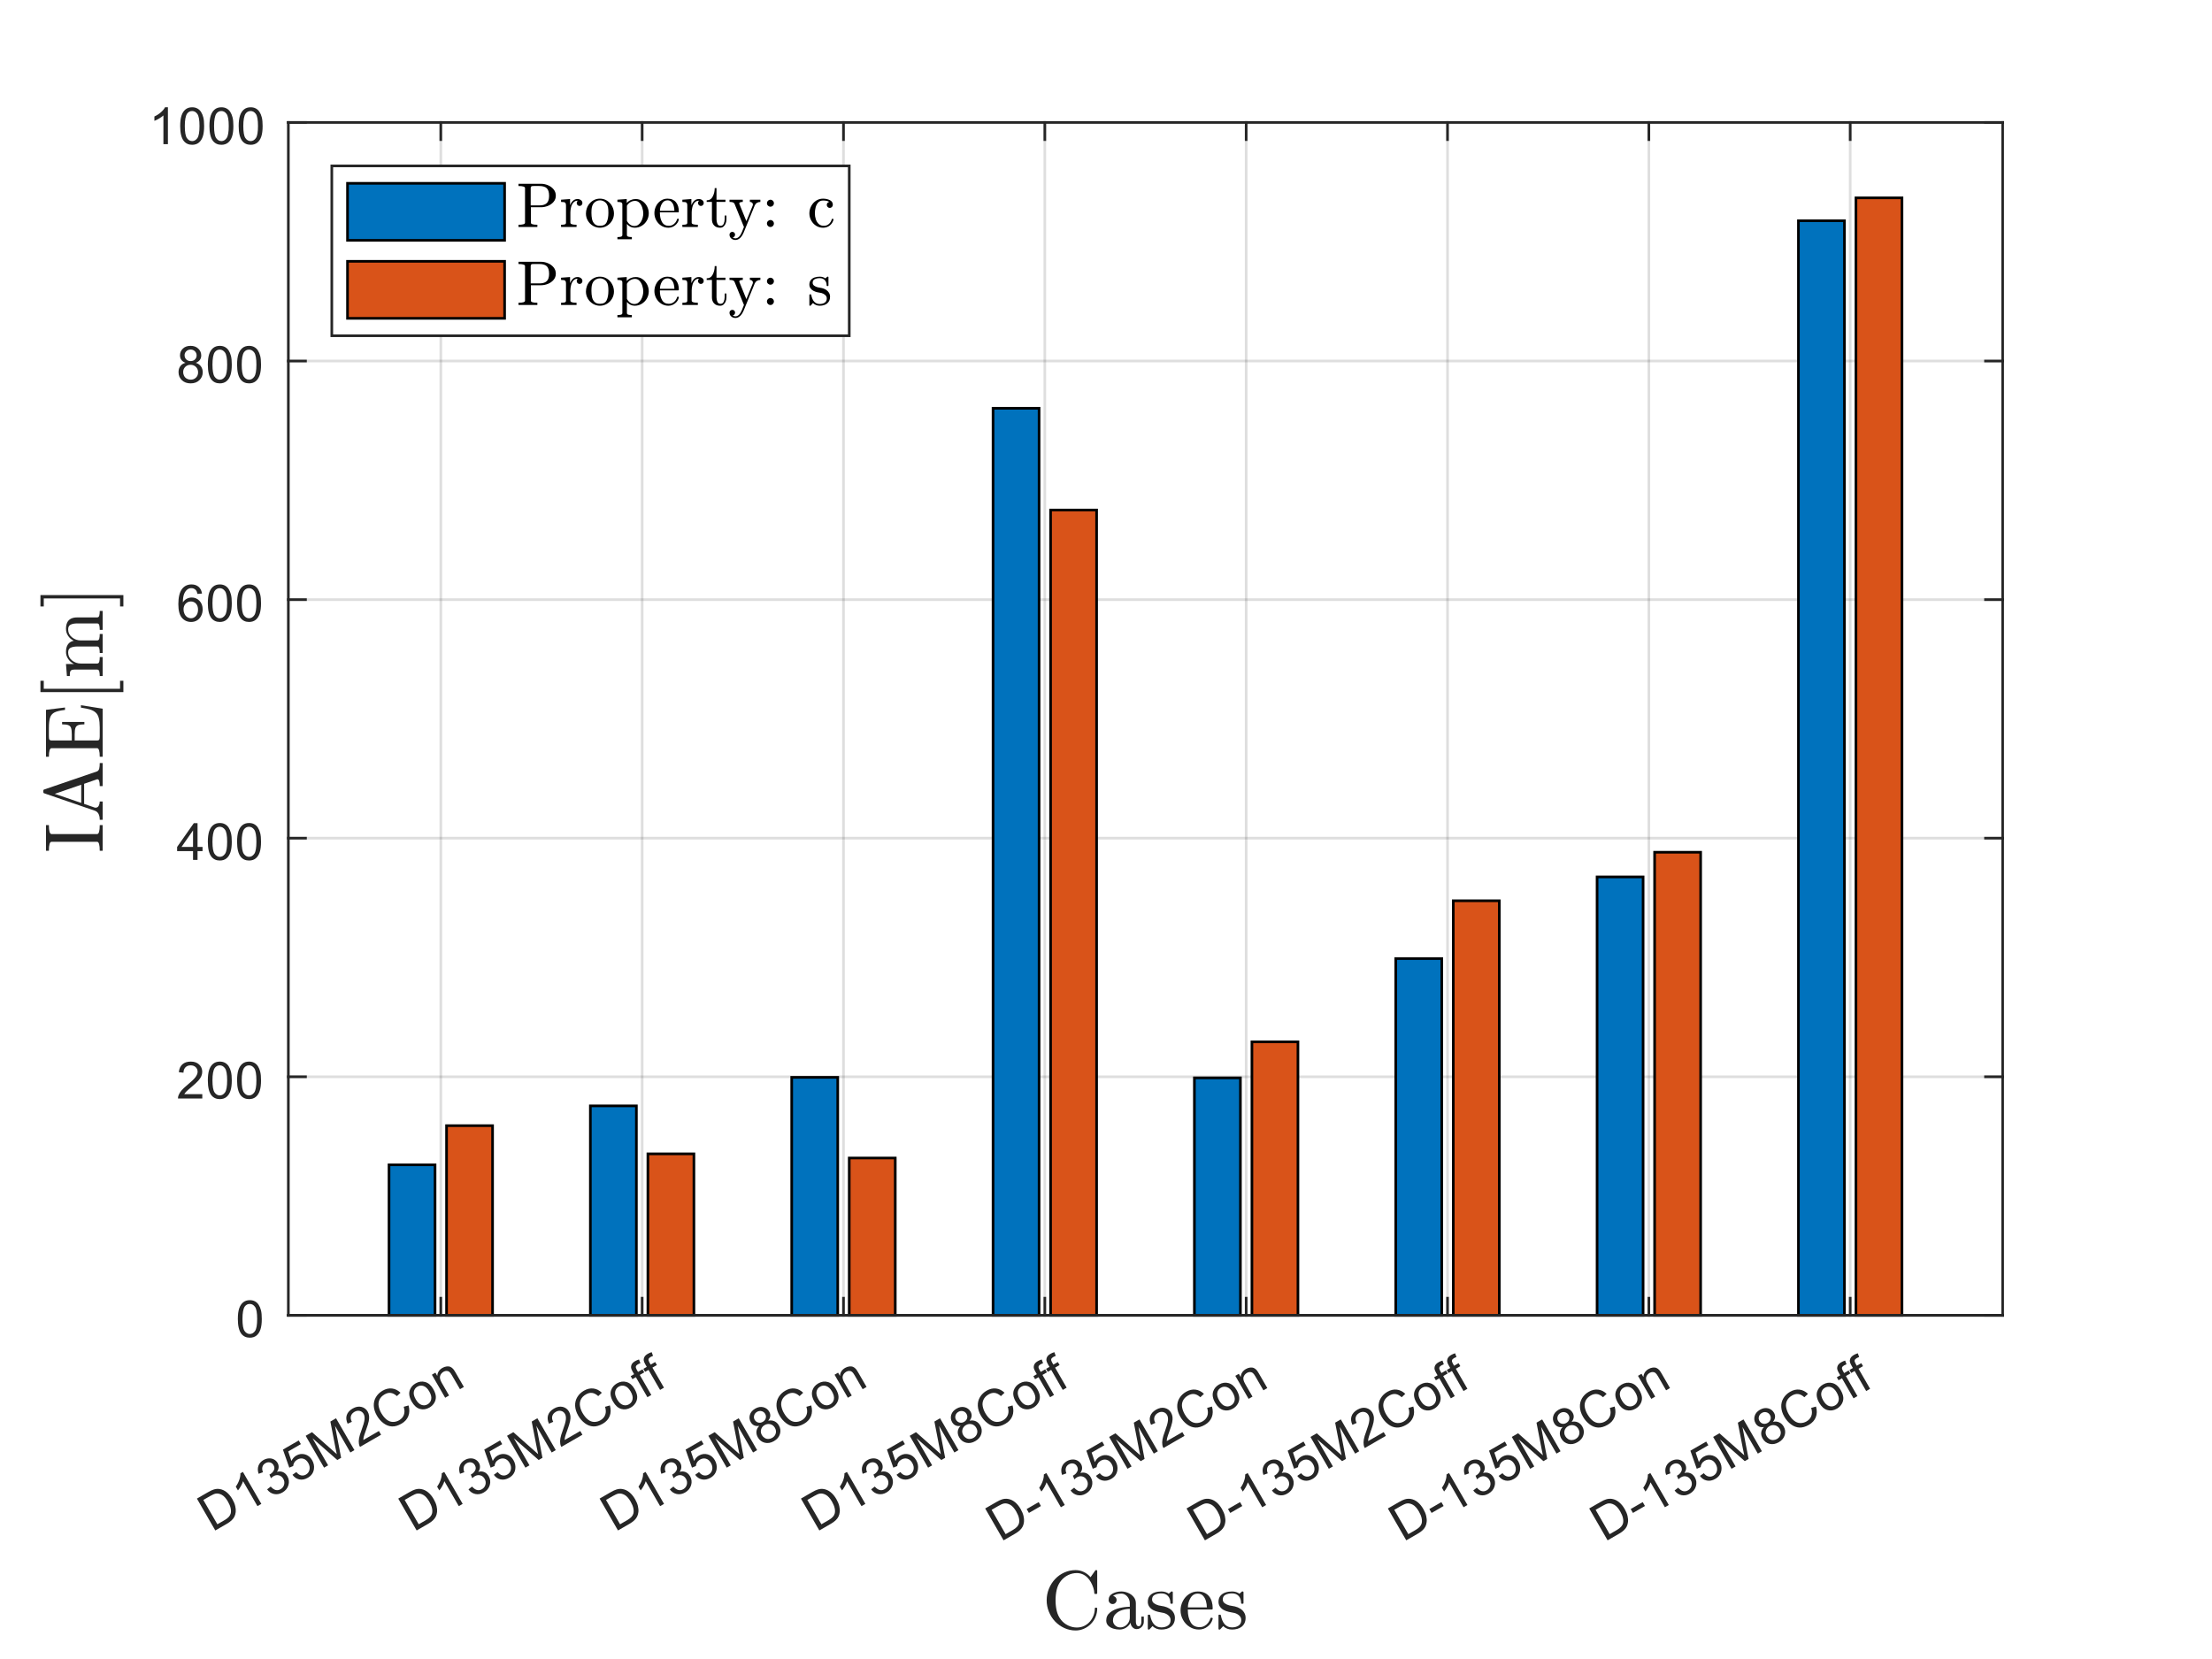<?xml version="1.0"?>
<!DOCTYPE svg PUBLIC '-//W3C//DTD SVG 1.0//EN'
          'http://www.w3.org/TR/2001/REC-SVG-20010904/DTD/svg10.dtd'>
<svg xmlns:xlink="http://www.w3.org/1999/xlink" style="fill-opacity:1; color-rendering:auto; color-interpolation:auto; text-rendering:auto; stroke:black; stroke-linecap:square; stroke-miterlimit:10; shape-rendering:auto; stroke-opacity:1; fill:black; stroke-dasharray:none; font-weight:normal; stroke-width:1; font-family:'Dialog'; font-style:normal; stroke-linejoin:miter; font-size:12px; stroke-dashoffset:0; image-rendering:auto;" width="560" height="420" xmlns="http://www.w3.org/2000/svg"
><rect width="100%" height="100%" fill="#333333" stroke="none"/><!--Generated by the Batik Graphics2D SVG Generator--><defs id="genericDefs"
  /><g
  ><defs id="defs1"
    ><clipPath clipPathUnits="userSpaceOnUse" id="clipPath1"
      ><path d="M0 0 L560 0 L560 420 L0 420 L0 0 Z"
      /></clipPath
    ></defs
    ><g style="fill:white; stroke:white;"
    ><rect x="0" y="0" width="560" style="clip-path:url(#clipPath1); stroke:none;" height="420"
    /></g
    ><g style="fill:white; text-rendering:optimizeSpeed; color-rendering:optimizeSpeed; image-rendering:optimizeSpeed; shape-rendering:crispEdges; stroke:white; color-interpolation:sRGB;"
    ><rect x="0" width="560" height="420" y="0" style="stroke:none;"
      /><path style="stroke:none;" d="M73 333 L507 333 L507 31 L73 31 Z"
    /></g
    ><g style="stroke-linecap:butt; fill-opacity:0.149; fill:rgb(38,38,38); text-rendering:geometricPrecision; image-rendering:optimizeQuality; color-rendering:optimizeQuality; stroke-linejoin:round; stroke:rgb(38,38,38); color-interpolation:linearRGB; stroke-width:0.667; stroke-opacity:0.149;"
    ><line y2="31" style="fill:none;" x1="111.594" x2="111.594" y1="333"
      /><line y2="31" style="fill:none;" x1="162.567" x2="162.567" y1="333"
      /><line y2="31" style="fill:none;" x1="213.54" x2="213.54" y1="333"
      /><line y2="31" style="fill:none;" x1="264.513" x2="264.513" y1="333"
      /><line y2="31" style="fill:none;" x1="315.487" x2="315.487" y1="333"
      /><line y2="31" style="fill:none;" x1="366.46" x2="366.46" y1="333"
      /><line y2="31" style="fill:none;" x1="417.433" x2="417.433" y1="333"
      /><line y2="31" style="fill:none;" x1="468.406" x2="468.406" y1="333"
      /><line y2="333" style="fill:none;" x1="507" x2="73" y1="333"
      /><line y2="272.6" style="fill:none;" x1="507" x2="73" y1="272.6"
      /><line y2="212.2" style="fill:none;" x1="507" x2="73" y1="212.2"
      /><line y2="151.8" style="fill:none;" x1="507" x2="73" y1="151.8"
      /><line y2="91.4" style="fill:none;" x1="507" x2="73" y1="91.4"
      /><line y2="31" style="fill:none;" x1="507" x2="73" y1="31"
      /><line x1="73" x2="507" y1="333" style="fill-opacity:1; fill:none; stroke-opacity:1;" y2="333"
    /></g
    ><g style="fill:rgb(0,114,189); text-rendering:optimizeSpeed; color-rendering:optimizeSpeed; image-rendering:optimizeSpeed; shape-rendering:crispEdges; stroke:rgb(0,114,189); color-interpolation:sRGB;"
    ><path style="stroke:none;" d="M110.138 333 L110.138 294.887 L98.487 294.887 L98.487 333 ZM161.111 333 L161.111 279.972 L149.46 279.972 L149.46 333 ZM212.084 333 L212.084 272.749 L200.433 272.749 L200.433 333 ZM263.057 333 L263.057 103.359 L251.406 103.359 L251.406 333 ZM314.03 333 L314.03 272.877 L302.379 272.877 L302.379 333 ZM365.003 333 L365.003 242.676 L353.352 242.676 L353.352 333 ZM415.976 333 L415.976 222.004 L404.325 222.004 L404.325 333 ZM466.95 333 L466.95 55.889 L455.299 55.889 L455.299 333 Z"
    /></g
    ><g style="text-rendering:geometricPrecision; stroke-width:0.667; color-interpolation:linearRGB; color-rendering:optimizeQuality; stroke-linecap:butt; image-rendering:optimizeQuality;"
    ><path d="M98.487 333 L98.487 294.887 L110.138 294.887 L110.138 333 Z" style="fill:none; fill-rule:evenodd;"
      /><path d="M149.46 333 L149.46 279.972 L161.111 279.972 L161.111 333 Z" style="fill:none; fill-rule:evenodd;"
      /><path d="M200.433 333 L200.433 272.749 L212.084 272.749 L212.084 333 Z" style="fill:none; fill-rule:evenodd;"
      /><path d="M251.406 333 L251.406 103.359 L263.057 103.359 L263.057 333 Z" style="fill:none; fill-rule:evenodd;"
      /><path d="M302.379 333 L302.379 272.877 L314.03 272.877 L314.03 333 Z" style="fill:none; fill-rule:evenodd;"
      /><path d="M353.352 333 L353.352 242.676 L365.003 242.676 L365.003 333 Z" style="fill:none; fill-rule:evenodd;"
      /><path d="M404.325 333 L404.325 222.004 L415.976 222.004 L415.976 333 Z" style="fill:none; fill-rule:evenodd;"
      /><path d="M455.299 333 L455.299 55.889 L466.95 55.889 L466.95 333 Z" style="fill:none; fill-rule:evenodd;"
    /></g
    ><g style="fill:rgb(217,83,25); text-rendering:optimizeSpeed; color-rendering:optimizeSpeed; image-rendering:optimizeSpeed; shape-rendering:crispEdges; stroke:rgb(217,83,25); color-interpolation:sRGB;"
    ><path style="stroke:none;" d="M124.701 333 L124.701 284.978 L113.05 284.978 L113.05 333 ZM175.674 333 L175.674 292.115 L164.024 292.115 L164.024 333 ZM226.648 333 L226.648 293.17 L214.997 293.17 L214.997 333 ZM277.621 333 L277.621 129.121 L265.97 129.121 L265.97 333 ZM328.594 333 L328.594 263.754 L316.943 263.754 L316.943 333 ZM379.567 333 L379.567 228.041 L367.916 228.041 L367.916 333 ZM430.54 333 L430.54 215.759 L418.889 215.759 L418.889 333 ZM481.513 333 L481.513 50.092 L469.862 50.092 L469.862 333 Z"
    /></g
    ><g style="text-rendering:geometricPrecision; stroke-width:0.667; color-interpolation:linearRGB; color-rendering:optimizeQuality; stroke-linecap:butt; image-rendering:optimizeQuality;"
    ><path d="M113.05 333 L113.05 284.978 L124.701 284.978 L124.701 333 Z" style="fill:none; fill-rule:evenodd;"
      /><path d="M164.024 333 L164.024 292.115 L175.674 292.115 L175.674 333 Z" style="fill:none; fill-rule:evenodd;"
      /><path d="M214.997 333 L214.997 293.17 L226.648 293.17 L226.648 333 Z" style="fill:none; fill-rule:evenodd;"
      /><path d="M265.97 333 L265.97 129.121 L277.621 129.121 L277.621 333 Z" style="fill:none; fill-rule:evenodd;"
      /><path d="M316.943 333 L316.943 263.754 L328.594 263.754 L328.594 333 Z" style="fill:none; fill-rule:evenodd;"
      /><path d="M367.916 333 L367.916 228.041 L379.567 228.041 L379.567 333 Z" style="fill:none; fill-rule:evenodd;"
      /><path d="M418.889 333 L418.889 215.759 L430.54 215.759 L430.54 333 Z" style="fill:none; fill-rule:evenodd;"
      /><path d="M469.862 333 L469.862 50.092 L481.513 50.092 L481.513 333 Z" style="fill:none; fill-rule:evenodd;"
    /></g
    ><g style="fill:rgb(38,38,38); text-rendering:geometricPrecision; image-rendering:optimizeQuality; color-rendering:optimizeQuality; stroke-linejoin:round; stroke:rgb(38,38,38); color-interpolation:linearRGB; stroke-width:0.667;"
    ><line y2="333" style="fill:none;" x1="73" x2="507" y1="333"
      /><line y2="31" style="fill:none;" x1="73" x2="507" y1="31"
      /><line y2="328.66" style="fill:none;" x1="111.594" x2="111.594" y1="333"
      /><line y2="328.66" style="fill:none;" x1="162.567" x2="162.567" y1="333"
      /><line y2="328.66" style="fill:none;" x1="213.54" x2="213.54" y1="333"
      /><line y2="328.66" style="fill:none;" x1="264.513" x2="264.513" y1="333"
      /><line y2="328.66" style="fill:none;" x1="315.487" x2="315.487" y1="333"
      /><line y2="328.66" style="fill:none;" x1="366.46" x2="366.46" y1="333"
      /><line y2="328.66" style="fill:none;" x1="417.433" x2="417.433" y1="333"
      /><line y2="328.66" style="fill:none;" x1="468.406" x2="468.406" y1="333"
      /><line y2="35.34" style="fill:none;" x1="111.594" x2="111.594" y1="31"
      /><line y2="35.34" style="fill:none;" x1="162.567" x2="162.567" y1="31"
      /><line y2="35.34" style="fill:none;" x1="213.54" x2="213.54" y1="31"
      /><line y2="35.34" style="fill:none;" x1="264.513" x2="264.513" y1="31"
      /><line y2="35.34" style="fill:none;" x1="315.487" x2="315.487" y1="31"
      /><line y2="35.34" style="fill:none;" x1="366.46" x2="366.46" y1="31"
      /><line y2="35.34" style="fill:none;" x1="417.433" x2="417.433" y1="31"
      /><line y2="35.34" style="fill:none;" x1="468.406" x2="468.406" y1="31"
    /></g
    ><g transform="translate(111.594,338.333) rotate(-30)" style="font-size:13.333px; fill:rgb(38,38,38); text-rendering:geometricPrecision; color-rendering:optimizeQuality; image-rendering:optimizeQuality; stroke:rgb(38,38,38); color-interpolation:linearRGB;"
    ><path style="stroke:none;" d="M-74 14 L-74 4.688 L-70.797 4.688 Q-69.703 4.688 -69.141 4.828 Q-68.328 5.016 -67.766 5.5 Q-67.031 6.109 -66.664 7.078 Q-66.297 8.047 -66.297 9.297 Q-66.297 10.359 -66.547 11.18 Q-66.797 12 -67.188 12.531 Q-67.578 13.062 -68.039 13.375 Q-68.5 13.688 -69.148 13.844 Q-69.797 14 -70.641 14 L-74 14 ZM-72.766 12.906 L-70.781 12.906 Q-69.859 12.906 -69.336 12.734 Q-68.812 12.562 -68.5 12.25 Q-68.062 11.812 -67.82 11.07 Q-67.578 10.328 -67.578 9.281 Q-67.578 7.812 -68.055 7.031 Q-68.531 6.25 -69.219 5.984 Q-69.719 5.797 -70.812 5.797 L-72.766 5.797 L-72.766 12.906 ZM-60.542 14 L-61.683 14 L-61.683 6.719 Q-62.105 7.109 -62.769 7.508 Q-63.433 7.906 -63.964 8.094 L-63.964 6.984 Q-63.011 6.547 -62.292 5.906 Q-61.574 5.266 -61.277 4.656 L-60.542 4.656 L-60.542 14 ZM-57.435 11.547 L-56.295 11.391 Q-56.092 12.359 -55.623 12.789 Q-55.154 13.219 -54.467 13.219 Q-53.67 13.219 -53.115 12.664 Q-52.56 12.109 -52.56 11.281 Q-52.56 10.484 -53.068 9.977 Q-53.576 9.469 -54.373 9.469 Q-54.701 9.469 -55.185 9.594 L-55.06 8.594 Q-54.935 8.609 -54.873 8.609 Q-54.139 8.609 -53.553 8.227 Q-52.967 7.844 -52.967 7.047 Q-52.967 6.422 -53.396 6.008 Q-53.826 5.594 -54.498 5.594 Q-55.17 5.594 -55.607 6.016 Q-56.045 6.438 -56.185 7.266 L-57.326 7.062 Q-57.107 5.922 -56.365 5.289 Q-55.623 4.656 -54.529 4.656 Q-53.764 4.656 -53.123 4.984 Q-52.482 5.312 -52.139 5.875 Q-51.795 6.438 -51.795 7.078 Q-51.795 7.672 -52.123 8.172 Q-52.451 8.672 -53.076 8.953 Q-52.264 9.156 -51.803 9.75 Q-51.342 10.344 -51.342 11.25 Q-51.342 12.469 -52.232 13.32 Q-53.123 14.172 -54.482 14.172 Q-55.701 14.172 -56.514 13.438 Q-57.326 12.703 -57.435 11.547 ZM-50.032 11.562 L-48.844 11.453 Q-48.704 12.344 -48.219 12.781 Q-47.735 13.219 -47.047 13.219 Q-46.219 13.219 -45.649 12.594 Q-45.079 11.969 -45.079 10.953 Q-45.079 9.969 -45.626 9.406 Q-46.172 8.844 -47.063 8.844 Q-47.626 8.844 -48.071 9.094 Q-48.516 9.344 -48.766 9.734 L-49.829 9.594 L-48.938 4.828 L-44.313 4.828 L-44.313 5.906 L-48.016 5.906 L-48.516 8.406 Q-47.688 7.828 -46.766 7.828 Q-45.547 7.828 -44.711 8.672 Q-43.876 9.516 -43.876 10.844 Q-43.876 12.109 -44.61 13.031 Q-45.501 14.156 -47.047 14.156 Q-48.313 14.156 -49.118 13.445 Q-49.922 12.734 -50.032 11.562 ZM-42.206 14 L-42.206 4.688 L-40.362 4.688 L-38.159 11.281 Q-37.847 12.203 -37.706 12.656 Q-37.55 12.156 -37.222 11.172 L-34.987 4.688 L-33.331 4.688 L-33.331 14 L-34.519 14 L-34.519 6.219 L-37.222 14 L-38.331 14 L-41.019 6.078 L-41.019 14 L-42.206 14 ZM-25.538 12.906 L-25.538 14 L-31.695 14 Q-31.71 13.594 -31.554 13.203 Q-31.32 12.578 -30.804 11.969 Q-30.288 11.359 -29.304 10.562 Q-27.788 9.312 -27.257 8.586 Q-26.726 7.859 -26.726 7.219 Q-26.726 6.531 -27.21 6.07 Q-27.695 5.609 -28.476 5.609 Q-29.304 5.609 -29.796 6.102 Q-30.288 6.594 -30.304 7.469 L-31.476 7.344 Q-31.351 6.031 -30.57 5.344 Q-29.788 4.656 -28.46 4.656 Q-27.117 4.656 -26.335 5.398 Q-25.554 6.141 -25.554 7.234 Q-25.554 7.797 -25.781 8.336 Q-26.007 8.875 -26.538 9.477 Q-27.07 10.078 -28.304 11.109 Q-29.335 11.969 -29.625 12.281 Q-29.913 12.594 -30.101 12.906 L-25.538 12.906 ZM-17.041 10.734 L-15.807 11.047 Q-16.197 12.562 -17.205 13.359 Q-18.213 14.156 -19.666 14.156 Q-21.166 14.156 -22.111 13.547 Q-23.057 12.938 -23.549 11.773 Q-24.041 10.609 -24.041 9.281 Q-24.041 7.828 -23.479 6.742 Q-22.916 5.656 -21.892 5.094 Q-20.869 4.531 -19.635 4.531 Q-18.244 4.531 -17.291 5.242 Q-16.338 5.953 -15.963 7.25 L-17.182 7.531 Q-17.51 6.516 -18.119 6.055 Q-18.729 5.594 -19.666 5.594 Q-20.744 5.594 -21.463 6.109 Q-22.182 6.625 -22.471 7.484 Q-22.76 8.344 -22.76 9.266 Q-22.76 10.453 -22.416 11.344 Q-22.072 12.234 -21.346 12.672 Q-20.619 13.109 -19.76 13.109 Q-18.729 13.109 -18.01 12.508 Q-17.291 11.906 -17.041 10.734 ZM-14.63 10.625 Q-14.63 8.75 -13.599 7.859 Q-12.724 7.109 -11.474 7.109 Q-10.083 7.109 -9.201 8.016 Q-8.318 8.922 -8.318 10.531 Q-8.318 11.828 -8.708 12.578 Q-9.099 13.328 -9.849 13.742 Q-10.599 14.156 -11.474 14.156 Q-12.896 14.156 -13.763 13.25 Q-14.63 12.344 -14.63 10.625 ZM-13.458 10.625 Q-13.458 11.922 -12.896 12.57 Q-12.333 13.219 -11.474 13.219 Q-10.63 13.219 -10.06 12.57 Q-9.49 11.922 -9.49 10.594 Q-9.49 9.344 -10.06 8.695 Q-10.63 8.047 -11.474 8.047 Q-12.333 8.047 -12.896 8.688 Q-13.458 9.328 -13.458 10.625 ZM-6.805 14 L-6.805 7.266 L-5.773 7.266 L-5.773 8.219 Q-5.039 7.109 -3.633 7.109 Q-3.023 7.109 -2.515 7.328 Q-2.008 7.547 -1.75 7.898 Q-1.492 8.25 -1.398 8.75 Q-1.336 9.062 -1.336 9.859 L-1.336 14 L-2.477 14 L-2.477 9.906 Q-2.477 9.203 -2.609 8.859 Q-2.742 8.516 -3.078 8.305 Q-3.414 8.094 -3.867 8.094 Q-4.601 8.094 -5.133 8.555 Q-5.664 9.016 -5.664 10.312 L-5.664 14 L-6.805 14 Z"
    /></g
    ><g transform="translate(162.567,338.333) rotate(-30)" style="font-size:13.333px; fill:rgb(38,38,38); text-rendering:geometricPrecision; color-rendering:optimizeQuality; image-rendering:optimizeQuality; stroke:rgb(38,38,38); color-interpolation:linearRGB;"
    ><path style="stroke:none;" d="M-74 14 L-74 4.688 L-70.797 4.688 Q-69.703 4.688 -69.141 4.828 Q-68.328 5.016 -67.766 5.5 Q-67.031 6.109 -66.664 7.078 Q-66.297 8.047 -66.297 9.297 Q-66.297 10.359 -66.547 11.18 Q-66.797 12 -67.188 12.531 Q-67.578 13.062 -68.039 13.375 Q-68.5 13.688 -69.148 13.844 Q-69.797 14 -70.641 14 L-74 14 ZM-72.766 12.906 L-70.781 12.906 Q-69.859 12.906 -69.336 12.734 Q-68.812 12.562 -68.5 12.25 Q-68.062 11.812 -67.82 11.07 Q-67.578 10.328 -67.578 9.281 Q-67.578 7.812 -68.055 7.031 Q-68.531 6.25 -69.219 5.984 Q-69.719 5.797 -70.812 5.797 L-72.766 5.797 L-72.766 12.906 ZM-60.542 14 L-61.683 14 L-61.683 6.719 Q-62.105 7.109 -62.769 7.508 Q-63.433 7.906 -63.964 8.094 L-63.964 6.984 Q-63.011 6.547 -62.292 5.906 Q-61.574 5.266 -61.277 4.656 L-60.542 4.656 L-60.542 14 ZM-57.435 11.547 L-56.295 11.391 Q-56.092 12.359 -55.623 12.789 Q-55.154 13.219 -54.467 13.219 Q-53.67 13.219 -53.115 12.664 Q-52.56 12.109 -52.56 11.281 Q-52.56 10.484 -53.068 9.977 Q-53.576 9.469 -54.373 9.469 Q-54.701 9.469 -55.185 9.594 L-55.06 8.594 Q-54.935 8.609 -54.873 8.609 Q-54.139 8.609 -53.553 8.227 Q-52.967 7.844 -52.967 7.047 Q-52.967 6.422 -53.396 6.008 Q-53.826 5.594 -54.498 5.594 Q-55.17 5.594 -55.607 6.016 Q-56.045 6.438 -56.185 7.266 L-57.326 7.062 Q-57.107 5.922 -56.365 5.289 Q-55.623 4.656 -54.529 4.656 Q-53.764 4.656 -53.123 4.984 Q-52.482 5.312 -52.139 5.875 Q-51.795 6.438 -51.795 7.078 Q-51.795 7.672 -52.123 8.172 Q-52.451 8.672 -53.076 8.953 Q-52.264 9.156 -51.803 9.75 Q-51.342 10.344 -51.342 11.25 Q-51.342 12.469 -52.232 13.32 Q-53.123 14.172 -54.482 14.172 Q-55.701 14.172 -56.514 13.438 Q-57.326 12.703 -57.435 11.547 ZM-50.032 11.562 L-48.844 11.453 Q-48.704 12.344 -48.219 12.781 Q-47.735 13.219 -47.047 13.219 Q-46.219 13.219 -45.649 12.594 Q-45.079 11.969 -45.079 10.953 Q-45.079 9.969 -45.626 9.406 Q-46.172 8.844 -47.063 8.844 Q-47.626 8.844 -48.071 9.094 Q-48.516 9.344 -48.766 9.734 L-49.829 9.594 L-48.938 4.828 L-44.313 4.828 L-44.313 5.906 L-48.016 5.906 L-48.516 8.406 Q-47.688 7.828 -46.766 7.828 Q-45.547 7.828 -44.711 8.672 Q-43.876 9.516 -43.876 10.844 Q-43.876 12.109 -44.61 13.031 Q-45.501 14.156 -47.047 14.156 Q-48.313 14.156 -49.118 13.445 Q-49.922 12.734 -50.032 11.562 ZM-42.206 14 L-42.206 4.688 L-40.362 4.688 L-38.159 11.281 Q-37.847 12.203 -37.706 12.656 Q-37.55 12.156 -37.222 11.172 L-34.987 4.688 L-33.331 4.688 L-33.331 14 L-34.519 14 L-34.519 6.219 L-37.222 14 L-38.331 14 L-41.019 6.078 L-41.019 14 L-42.206 14 ZM-25.538 12.906 L-25.538 14 L-31.695 14 Q-31.71 13.594 -31.554 13.203 Q-31.32 12.578 -30.804 11.969 Q-30.288 11.359 -29.304 10.562 Q-27.788 9.312 -27.257 8.586 Q-26.726 7.859 -26.726 7.219 Q-26.726 6.531 -27.21 6.07 Q-27.695 5.609 -28.476 5.609 Q-29.304 5.609 -29.796 6.102 Q-30.288 6.594 -30.304 7.469 L-31.476 7.344 Q-31.351 6.031 -30.57 5.344 Q-29.788 4.656 -28.46 4.656 Q-27.117 4.656 -26.335 5.398 Q-25.554 6.141 -25.554 7.234 Q-25.554 7.797 -25.781 8.336 Q-26.007 8.875 -26.538 9.477 Q-27.07 10.078 -28.304 11.109 Q-29.335 11.969 -29.625 12.281 Q-29.913 12.594 -30.101 12.906 L-25.538 12.906 ZM-17.041 10.734 L-15.807 11.047 Q-16.197 12.562 -17.205 13.359 Q-18.213 14.156 -19.666 14.156 Q-21.166 14.156 -22.111 13.547 Q-23.057 12.938 -23.549 11.773 Q-24.041 10.609 -24.041 9.281 Q-24.041 7.828 -23.479 6.742 Q-22.916 5.656 -21.892 5.094 Q-20.869 4.531 -19.635 4.531 Q-18.244 4.531 -17.291 5.242 Q-16.338 5.953 -15.963 7.25 L-17.182 7.531 Q-17.51 6.516 -18.119 6.055 Q-18.729 5.594 -19.666 5.594 Q-20.744 5.594 -21.463 6.109 Q-22.182 6.625 -22.471 7.484 Q-22.76 8.344 -22.76 9.266 Q-22.76 10.453 -22.416 11.344 Q-22.072 12.234 -21.346 12.672 Q-20.619 13.109 -19.76 13.109 Q-18.729 13.109 -18.01 12.508 Q-17.291 11.906 -17.041 10.734 ZM-14.63 10.625 Q-14.63 8.75 -13.599 7.859 Q-12.724 7.109 -11.474 7.109 Q-10.083 7.109 -9.201 8.016 Q-8.318 8.922 -8.318 10.531 Q-8.318 11.828 -8.708 12.578 Q-9.099 13.328 -9.849 13.742 Q-10.599 14.156 -11.474 14.156 Q-12.896 14.156 -13.763 13.25 Q-14.63 12.344 -14.63 10.625 ZM-13.458 10.625 Q-13.458 11.922 -12.896 12.57 Q-12.333 13.219 -11.474 13.219 Q-10.63 13.219 -10.06 12.57 Q-9.49 11.922 -9.49 10.594 Q-9.49 9.344 -10.06 8.695 Q-10.63 8.047 -11.474 8.047 Q-12.333 8.047 -12.896 8.688 Q-13.458 9.328 -13.458 10.625 ZM-6.539 14 L-6.539 8.141 L-7.539 8.141 L-7.539 7.266 L-6.539 7.266 L-6.539 6.547 Q-6.539 5.859 -6.414 5.531 Q-6.242 5.094 -5.828 4.812 Q-5.414 4.531 -4.664 4.531 Q-4.18 4.531 -3.602 4.656 L-3.773 5.641 Q-4.133 5.578 -4.445 5.578 Q-4.961 5.578 -5.18 5.805 Q-5.398 6.031 -5.398 6.641 L-5.398 7.266 L-4.086 7.266 L-4.086 8.141 L-5.398 8.141 L-5.398 14 L-6.539 14 ZM-2.84 14 L-2.84 8.141 L-3.84 8.141 L-3.84 7.266 L-2.84 7.266 L-2.84 6.547 Q-2.84 5.859 -2.715 5.531 Q-2.543 5.094 -2.129 4.812 Q-1.715 4.531 -0.965 4.531 Q-0.481 4.531 0.097 4.656 L-0.075 5.641 Q-0.434 5.578 -0.747 5.578 Q-1.262 5.578 -1.481 5.805 Q-1.7 6.031 -1.7 6.641 L-1.7 7.266 L-0.387 7.266 L-0.387 8.141 L-1.7 8.141 L-1.7 14 L-2.84 14 Z"
    /></g
    ><g transform="translate(213.54,338.333) rotate(-30)" style="font-size:13.333px; fill:rgb(38,38,38); text-rendering:geometricPrecision; color-rendering:optimizeQuality; image-rendering:optimizeQuality; stroke:rgb(38,38,38); color-interpolation:linearRGB;"
    ><path style="stroke:none;" d="M-74 14 L-74 4.688 L-70.797 4.688 Q-69.703 4.688 -69.141 4.828 Q-68.328 5.016 -67.766 5.5 Q-67.031 6.109 -66.664 7.078 Q-66.297 8.047 -66.297 9.297 Q-66.297 10.359 -66.547 11.18 Q-66.797 12 -67.188 12.531 Q-67.578 13.062 -68.039 13.375 Q-68.5 13.688 -69.148 13.844 Q-69.797 14 -70.641 14 L-74 14 ZM-72.766 12.906 L-70.781 12.906 Q-69.859 12.906 -69.336 12.734 Q-68.812 12.562 -68.5 12.25 Q-68.062 11.812 -67.82 11.07 Q-67.578 10.328 -67.578 9.281 Q-67.578 7.812 -68.055 7.031 Q-68.531 6.25 -69.219 5.984 Q-69.719 5.797 -70.812 5.797 L-72.766 5.797 L-72.766 12.906 ZM-60.542 14 L-61.683 14 L-61.683 6.719 Q-62.105 7.109 -62.769 7.508 Q-63.433 7.906 -63.964 8.094 L-63.964 6.984 Q-63.011 6.547 -62.292 5.906 Q-61.574 5.266 -61.277 4.656 L-60.542 4.656 L-60.542 14 ZM-57.435 11.547 L-56.295 11.391 Q-56.092 12.359 -55.623 12.789 Q-55.154 13.219 -54.467 13.219 Q-53.67 13.219 -53.115 12.664 Q-52.56 12.109 -52.56 11.281 Q-52.56 10.484 -53.068 9.977 Q-53.576 9.469 -54.373 9.469 Q-54.701 9.469 -55.185 9.594 L-55.06 8.594 Q-54.935 8.609 -54.873 8.609 Q-54.139 8.609 -53.553 8.227 Q-52.967 7.844 -52.967 7.047 Q-52.967 6.422 -53.396 6.008 Q-53.826 5.594 -54.498 5.594 Q-55.17 5.594 -55.607 6.016 Q-56.045 6.438 -56.185 7.266 L-57.326 7.062 Q-57.107 5.922 -56.365 5.289 Q-55.623 4.656 -54.529 4.656 Q-53.764 4.656 -53.123 4.984 Q-52.482 5.312 -52.139 5.875 Q-51.795 6.438 -51.795 7.078 Q-51.795 7.672 -52.123 8.172 Q-52.451 8.672 -53.076 8.953 Q-52.264 9.156 -51.803 9.75 Q-51.342 10.344 -51.342 11.25 Q-51.342 12.469 -52.232 13.32 Q-53.123 14.172 -54.482 14.172 Q-55.701 14.172 -56.514 13.438 Q-57.326 12.703 -57.435 11.547 ZM-50.032 11.562 L-48.844 11.453 Q-48.704 12.344 -48.219 12.781 Q-47.735 13.219 -47.047 13.219 Q-46.219 13.219 -45.649 12.594 Q-45.079 11.969 -45.079 10.953 Q-45.079 9.969 -45.626 9.406 Q-46.172 8.844 -47.063 8.844 Q-47.626 8.844 -48.071 9.094 Q-48.516 9.344 -48.766 9.734 L-49.829 9.594 L-48.938 4.828 L-44.313 4.828 L-44.313 5.906 L-48.016 5.906 L-48.516 8.406 Q-47.688 7.828 -46.766 7.828 Q-45.547 7.828 -44.711 8.672 Q-43.876 9.516 -43.876 10.844 Q-43.876 12.109 -44.61 13.031 Q-45.501 14.156 -47.047 14.156 Q-48.313 14.156 -49.118 13.445 Q-49.922 12.734 -50.032 11.562 ZM-42.206 14 L-42.206 4.688 L-40.362 4.688 L-38.159 11.281 Q-37.847 12.203 -37.706 12.656 Q-37.55 12.156 -37.222 11.172 L-34.987 4.688 L-33.331 4.688 L-33.331 14 L-34.519 14 L-34.519 6.219 L-37.222 14 L-38.331 14 L-41.019 6.078 L-41.019 14 L-42.206 14 ZM-29.788 8.953 Q-30.492 8.688 -30.835 8.211 Q-31.179 7.734 -31.179 7.062 Q-31.179 6.047 -30.453 5.352 Q-29.726 4.656 -28.507 4.656 Q-27.288 4.656 -26.546 5.367 Q-25.804 6.078 -25.804 7.094 Q-25.804 7.734 -26.148 8.211 Q-26.492 8.688 -27.179 8.953 Q-26.32 9.234 -25.875 9.859 Q-25.429 10.484 -25.429 11.344 Q-25.429 12.531 -26.273 13.344 Q-27.117 14.156 -28.492 14.156 Q-29.867 14.156 -30.71 13.344 Q-31.554 12.531 -31.554 11.312 Q-31.554 10.406 -31.093 9.789 Q-30.632 9.172 -29.788 8.953 ZM-30.023 7.016 Q-30.023 7.672 -29.593 8.094 Q-29.163 8.516 -28.492 8.516 Q-27.82 8.516 -27.398 8.102 Q-26.976 7.688 -26.976 7.078 Q-26.976 6.453 -27.413 6.023 Q-27.851 5.594 -28.492 5.594 Q-29.148 5.594 -29.585 6.016 Q-30.023 6.438 -30.023 7.016 ZM-30.382 11.312 Q-30.382 11.797 -30.148 12.258 Q-29.913 12.719 -29.46 12.969 Q-29.007 13.219 -28.476 13.219 Q-27.663 13.219 -27.132 12.695 Q-26.601 12.172 -26.601 11.359 Q-26.601 10.531 -27.148 9.992 Q-27.695 9.453 -28.523 9.453 Q-29.32 9.453 -29.851 9.984 Q-30.382 10.516 -30.382 11.312 ZM-17.041 10.734 L-15.807 11.047 Q-16.197 12.562 -17.205 13.359 Q-18.213 14.156 -19.666 14.156 Q-21.166 14.156 -22.111 13.547 Q-23.057 12.938 -23.549 11.773 Q-24.041 10.609 -24.041 9.281 Q-24.041 7.828 -23.479 6.742 Q-22.916 5.656 -21.892 5.094 Q-20.869 4.531 -19.635 4.531 Q-18.244 4.531 -17.291 5.242 Q-16.338 5.953 -15.963 7.25 L-17.182 7.531 Q-17.51 6.516 -18.119 6.055 Q-18.729 5.594 -19.666 5.594 Q-20.744 5.594 -21.463 6.109 Q-22.182 6.625 -22.471 7.484 Q-22.76 8.344 -22.76 9.266 Q-22.76 10.453 -22.416 11.344 Q-22.072 12.234 -21.346 12.672 Q-20.619 13.109 -19.76 13.109 Q-18.729 13.109 -18.01 12.508 Q-17.291 11.906 -17.041 10.734 ZM-14.63 10.625 Q-14.63 8.75 -13.599 7.859 Q-12.724 7.109 -11.474 7.109 Q-10.083 7.109 -9.201 8.016 Q-8.318 8.922 -8.318 10.531 Q-8.318 11.828 -8.708 12.578 Q-9.099 13.328 -9.849 13.742 Q-10.599 14.156 -11.474 14.156 Q-12.896 14.156 -13.763 13.25 Q-14.63 12.344 -14.63 10.625 ZM-13.458 10.625 Q-13.458 11.922 -12.896 12.57 Q-12.333 13.219 -11.474 13.219 Q-10.63 13.219 -10.06 12.57 Q-9.49 11.922 -9.49 10.594 Q-9.49 9.344 -10.06 8.695 Q-10.63 8.047 -11.474 8.047 Q-12.333 8.047 -12.896 8.688 Q-13.458 9.328 -13.458 10.625 ZM-6.805 14 L-6.805 7.266 L-5.773 7.266 L-5.773 8.219 Q-5.039 7.109 -3.633 7.109 Q-3.023 7.109 -2.515 7.328 Q-2.008 7.547 -1.75 7.898 Q-1.492 8.25 -1.398 8.75 Q-1.336 9.062 -1.336 9.859 L-1.336 14 L-2.477 14 L-2.477 9.906 Q-2.477 9.203 -2.609 8.859 Q-2.742 8.516 -3.078 8.305 Q-3.414 8.094 -3.867 8.094 Q-4.601 8.094 -5.133 8.555 Q-5.664 9.016 -5.664 10.312 L-5.664 14 L-6.805 14 Z"
    /></g
    ><g transform="translate(264.513,338.333) rotate(-30)" style="font-size:13.333px; fill:rgb(38,38,38); text-rendering:geometricPrecision; color-rendering:optimizeQuality; image-rendering:optimizeQuality; stroke:rgb(38,38,38); color-interpolation:linearRGB;"
    ><path style="stroke:none;" d="M-74 14 L-74 4.688 L-70.797 4.688 Q-69.703 4.688 -69.141 4.828 Q-68.328 5.016 -67.766 5.5 Q-67.031 6.109 -66.664 7.078 Q-66.297 8.047 -66.297 9.297 Q-66.297 10.359 -66.547 11.18 Q-66.797 12 -67.188 12.531 Q-67.578 13.062 -68.039 13.375 Q-68.5 13.688 -69.148 13.844 Q-69.797 14 -70.641 14 L-74 14 ZM-72.766 12.906 L-70.781 12.906 Q-69.859 12.906 -69.336 12.734 Q-68.812 12.562 -68.5 12.25 Q-68.062 11.812 -67.82 11.07 Q-67.578 10.328 -67.578 9.281 Q-67.578 7.812 -68.055 7.031 Q-68.531 6.25 -69.219 5.984 Q-69.719 5.797 -70.812 5.797 L-72.766 5.797 L-72.766 12.906 ZM-60.542 14 L-61.683 14 L-61.683 6.719 Q-62.105 7.109 -62.769 7.508 Q-63.433 7.906 -63.964 8.094 L-63.964 6.984 Q-63.011 6.547 -62.292 5.906 Q-61.574 5.266 -61.277 4.656 L-60.542 4.656 L-60.542 14 ZM-57.435 11.547 L-56.295 11.391 Q-56.092 12.359 -55.623 12.789 Q-55.154 13.219 -54.467 13.219 Q-53.67 13.219 -53.115 12.664 Q-52.56 12.109 -52.56 11.281 Q-52.56 10.484 -53.068 9.977 Q-53.576 9.469 -54.373 9.469 Q-54.701 9.469 -55.185 9.594 L-55.06 8.594 Q-54.935 8.609 -54.873 8.609 Q-54.139 8.609 -53.553 8.227 Q-52.967 7.844 -52.967 7.047 Q-52.967 6.422 -53.396 6.008 Q-53.826 5.594 -54.498 5.594 Q-55.17 5.594 -55.607 6.016 Q-56.045 6.438 -56.185 7.266 L-57.326 7.062 Q-57.107 5.922 -56.365 5.289 Q-55.623 4.656 -54.529 4.656 Q-53.764 4.656 -53.123 4.984 Q-52.482 5.312 -52.139 5.875 Q-51.795 6.438 -51.795 7.078 Q-51.795 7.672 -52.123 8.172 Q-52.451 8.672 -53.076 8.953 Q-52.264 9.156 -51.803 9.75 Q-51.342 10.344 -51.342 11.25 Q-51.342 12.469 -52.232 13.32 Q-53.123 14.172 -54.482 14.172 Q-55.701 14.172 -56.514 13.438 Q-57.326 12.703 -57.435 11.547 ZM-50.032 11.562 L-48.844 11.453 Q-48.704 12.344 -48.219 12.781 Q-47.735 13.219 -47.047 13.219 Q-46.219 13.219 -45.649 12.594 Q-45.079 11.969 -45.079 10.953 Q-45.079 9.969 -45.626 9.406 Q-46.172 8.844 -47.063 8.844 Q-47.626 8.844 -48.071 9.094 Q-48.516 9.344 -48.766 9.734 L-49.829 9.594 L-48.938 4.828 L-44.313 4.828 L-44.313 5.906 L-48.016 5.906 L-48.516 8.406 Q-47.688 7.828 -46.766 7.828 Q-45.547 7.828 -44.711 8.672 Q-43.876 9.516 -43.876 10.844 Q-43.876 12.109 -44.61 13.031 Q-45.501 14.156 -47.047 14.156 Q-48.313 14.156 -49.118 13.445 Q-49.922 12.734 -50.032 11.562 ZM-42.206 14 L-42.206 4.688 L-40.362 4.688 L-38.159 11.281 Q-37.847 12.203 -37.706 12.656 Q-37.55 12.156 -37.222 11.172 L-34.987 4.688 L-33.331 4.688 L-33.331 14 L-34.519 14 L-34.519 6.219 L-37.222 14 L-38.331 14 L-41.019 6.078 L-41.019 14 L-42.206 14 ZM-29.788 8.953 Q-30.492 8.688 -30.835 8.211 Q-31.179 7.734 -31.179 7.062 Q-31.179 6.047 -30.453 5.352 Q-29.726 4.656 -28.507 4.656 Q-27.288 4.656 -26.546 5.367 Q-25.804 6.078 -25.804 7.094 Q-25.804 7.734 -26.148 8.211 Q-26.492 8.688 -27.179 8.953 Q-26.32 9.234 -25.875 9.859 Q-25.429 10.484 -25.429 11.344 Q-25.429 12.531 -26.273 13.344 Q-27.117 14.156 -28.492 14.156 Q-29.867 14.156 -30.71 13.344 Q-31.554 12.531 -31.554 11.312 Q-31.554 10.406 -31.093 9.789 Q-30.632 9.172 -29.788 8.953 ZM-30.023 7.016 Q-30.023 7.672 -29.593 8.094 Q-29.163 8.516 -28.492 8.516 Q-27.82 8.516 -27.398 8.102 Q-26.976 7.688 -26.976 7.078 Q-26.976 6.453 -27.413 6.023 Q-27.851 5.594 -28.492 5.594 Q-29.148 5.594 -29.585 6.016 Q-30.023 6.438 -30.023 7.016 ZM-30.382 11.312 Q-30.382 11.797 -30.148 12.258 Q-29.913 12.719 -29.46 12.969 Q-29.007 13.219 -28.476 13.219 Q-27.663 13.219 -27.132 12.695 Q-26.601 12.172 -26.601 11.359 Q-26.601 10.531 -27.148 9.992 Q-27.695 9.453 -28.523 9.453 Q-29.32 9.453 -29.851 9.984 Q-30.382 10.516 -30.382 11.312 ZM-17.041 10.734 L-15.807 11.047 Q-16.197 12.562 -17.205 13.359 Q-18.213 14.156 -19.666 14.156 Q-21.166 14.156 -22.111 13.547 Q-23.057 12.938 -23.549 11.773 Q-24.041 10.609 -24.041 9.281 Q-24.041 7.828 -23.479 6.742 Q-22.916 5.656 -21.892 5.094 Q-20.869 4.531 -19.635 4.531 Q-18.244 4.531 -17.291 5.242 Q-16.338 5.953 -15.963 7.25 L-17.182 7.531 Q-17.51 6.516 -18.119 6.055 Q-18.729 5.594 -19.666 5.594 Q-20.744 5.594 -21.463 6.109 Q-22.182 6.625 -22.471 7.484 Q-22.76 8.344 -22.76 9.266 Q-22.76 10.453 -22.416 11.344 Q-22.072 12.234 -21.346 12.672 Q-20.619 13.109 -19.76 13.109 Q-18.729 13.109 -18.01 12.508 Q-17.291 11.906 -17.041 10.734 ZM-14.63 10.625 Q-14.63 8.75 -13.599 7.859 Q-12.724 7.109 -11.474 7.109 Q-10.083 7.109 -9.201 8.016 Q-8.318 8.922 -8.318 10.531 Q-8.318 11.828 -8.708 12.578 Q-9.099 13.328 -9.849 13.742 Q-10.599 14.156 -11.474 14.156 Q-12.896 14.156 -13.763 13.25 Q-14.63 12.344 -14.63 10.625 ZM-13.458 10.625 Q-13.458 11.922 -12.896 12.57 Q-12.333 13.219 -11.474 13.219 Q-10.63 13.219 -10.06 12.57 Q-9.49 11.922 -9.49 10.594 Q-9.49 9.344 -10.06 8.695 Q-10.63 8.047 -11.474 8.047 Q-12.333 8.047 -12.896 8.688 Q-13.458 9.328 -13.458 10.625 ZM-6.539 14 L-6.539 8.141 L-7.539 8.141 L-7.539 7.266 L-6.539 7.266 L-6.539 6.547 Q-6.539 5.859 -6.414 5.531 Q-6.242 5.094 -5.828 4.812 Q-5.414 4.531 -4.664 4.531 Q-4.18 4.531 -3.602 4.656 L-3.773 5.641 Q-4.133 5.578 -4.445 5.578 Q-4.961 5.578 -5.18 5.805 Q-5.398 6.031 -5.398 6.641 L-5.398 7.266 L-4.086 7.266 L-4.086 8.141 L-5.398 8.141 L-5.398 14 L-6.539 14 ZM-2.84 14 L-2.84 8.141 L-3.84 8.141 L-3.84 7.266 L-2.84 7.266 L-2.84 6.547 Q-2.84 5.859 -2.715 5.531 Q-2.543 5.094 -2.129 4.812 Q-1.715 4.531 -0.965 4.531 Q-0.481 4.531 0.097 4.656 L-0.075 5.641 Q-0.434 5.578 -0.747 5.578 Q-1.262 5.578 -1.481 5.805 Q-1.7 6.031 -1.7 6.641 L-1.7 7.266 L-0.387 7.266 L-0.387 8.141 L-1.7 8.141 L-1.7 14 L-2.84 14 Z"
    /></g
    ><g transform="translate(315.487,338.333) rotate(-30)" style="font-size:13.333px; fill:rgb(38,38,38); text-rendering:geometricPrecision; color-rendering:optimizeQuality; image-rendering:optimizeQuality; stroke:rgb(38,38,38); color-interpolation:linearRGB;"
    ><path style="stroke:none;" d="M-79 14 L-79 4.688 L-75.797 4.688 Q-74.703 4.688 -74.141 4.828 Q-73.328 5.016 -72.766 5.5 Q-72.031 6.109 -71.664 7.078 Q-71.297 8.047 -71.297 9.297 Q-71.297 10.359 -71.547 11.18 Q-71.797 12 -72.188 12.531 Q-72.578 13.062 -73.039 13.375 Q-73.5 13.688 -74.148 13.844 Q-74.797 14 -75.641 14 L-79 14 ZM-77.766 12.906 L-75.781 12.906 Q-74.859 12.906 -74.336 12.734 Q-73.812 12.562 -73.5 12.25 Q-73.062 11.812 -72.82 11.07 Q-72.578 10.328 -72.578 9.281 Q-72.578 7.812 -73.055 7.031 Q-73.531 6.25 -74.219 5.984 Q-74.719 5.797 -75.812 5.797 L-77.766 5.797 L-77.766 12.906 ZM-69.98 11.203 L-69.98 10.062 L-66.464 10.062 L-66.464 11.203 L-69.98 11.203 ZM-61.109 14 L-62.25 14 L-62.25 6.719 Q-62.672 7.109 -63.336 7.508 Q-64 7.906 -64.531 8.094 L-64.531 6.984 Q-63.578 6.547 -62.859 5.906 Q-62.141 5.266 -61.844 4.656 L-61.109 4.656 L-61.109 14 ZM-58.002 11.547 L-56.862 11.391 Q-56.659 12.359 -56.19 12.789 Q-55.721 13.219 -55.034 13.219 Q-54.237 13.219 -53.682 12.664 Q-53.127 12.109 -53.127 11.281 Q-53.127 10.484 -53.635 9.977 Q-54.143 9.469 -54.94 9.469 Q-55.268 9.469 -55.752 9.594 L-55.627 8.594 Q-55.502 8.609 -55.44 8.609 Q-54.705 8.609 -54.12 8.227 Q-53.534 7.844 -53.534 7.047 Q-53.534 6.422 -53.963 6.008 Q-54.393 5.594 -55.065 5.594 Q-55.737 5.594 -56.174 6.016 Q-56.612 6.438 -56.752 7.266 L-57.893 7.062 Q-57.674 5.922 -56.932 5.289 Q-56.19 4.656 -55.096 4.656 Q-54.33 4.656 -53.69 4.984 Q-53.049 5.312 -52.705 5.875 Q-52.362 6.438 -52.362 7.078 Q-52.362 7.672 -52.69 8.172 Q-53.018 8.672 -53.643 8.953 Q-52.83 9.156 -52.37 9.75 Q-51.909 10.344 -51.909 11.25 Q-51.909 12.469 -52.799 13.32 Q-53.69 14.172 -55.049 14.172 Q-56.268 14.172 -57.08 13.438 Q-57.893 12.703 -58.002 11.547 ZM-50.599 11.562 L-49.411 11.453 Q-49.27 12.344 -48.786 12.781 Q-48.302 13.219 -47.614 13.219 Q-46.786 13.219 -46.216 12.594 Q-45.645 11.969 -45.645 10.953 Q-45.645 9.969 -46.192 9.406 Q-46.739 8.844 -47.63 8.844 Q-48.192 8.844 -48.638 9.094 Q-49.083 9.344 -49.333 9.734 L-50.395 9.594 L-49.505 4.828 L-44.88 4.828 L-44.88 5.906 L-48.583 5.906 L-49.083 8.406 Q-48.255 7.828 -47.333 7.828 Q-46.114 7.828 -45.278 8.672 Q-44.442 9.516 -44.442 10.844 Q-44.442 12.109 -45.177 13.031 Q-46.067 14.156 -47.614 14.156 Q-48.88 14.156 -49.684 13.445 Q-50.489 12.734 -50.599 11.562 ZM-42.773 14 L-42.773 4.688 L-40.929 4.688 L-38.726 11.281 Q-38.413 12.203 -38.273 12.656 Q-38.117 12.156 -37.788 11.172 L-35.554 4.688 L-33.898 4.688 L-33.898 14 L-35.085 14 L-35.085 6.219 L-37.788 14 L-38.898 14 L-41.585 6.078 L-41.585 14 L-42.773 14 ZM-26.105 12.906 L-26.105 14 L-32.262 14 Q-32.277 13.594 -32.121 13.203 Q-31.887 12.578 -31.371 11.969 Q-30.855 11.359 -29.871 10.562 Q-28.355 9.312 -27.824 8.586 Q-27.293 7.859 -27.293 7.219 Q-27.293 6.531 -27.777 6.07 Q-28.262 5.609 -29.043 5.609 Q-29.871 5.609 -30.363 6.102 Q-30.855 6.594 -30.871 7.469 L-32.043 7.344 Q-31.918 6.031 -31.137 5.344 Q-30.355 4.656 -29.027 4.656 Q-27.683 4.656 -26.902 5.398 Q-26.121 6.141 -26.121 7.234 Q-26.121 7.797 -26.348 8.336 Q-26.574 8.875 -27.105 9.477 Q-27.637 10.078 -28.871 11.109 Q-29.902 11.969 -30.191 12.281 Q-30.48 12.594 -30.668 12.906 L-26.105 12.906 ZM-17.608 10.734 L-16.373 11.047 Q-16.764 12.562 -17.772 13.359 Q-18.78 14.156 -20.233 14.156 Q-21.733 14.156 -22.678 13.547 Q-23.623 12.938 -24.116 11.773 Q-24.608 10.609 -24.608 9.281 Q-24.608 7.828 -24.045 6.742 Q-23.483 5.656 -22.459 5.094 Q-21.436 4.531 -20.202 4.531 Q-18.811 4.531 -17.858 5.242 Q-16.905 5.953 -16.53 7.25 L-17.748 7.531 Q-18.077 6.516 -18.686 6.055 Q-19.295 5.594 -20.233 5.594 Q-21.311 5.594 -22.03 6.109 Q-22.748 6.625 -23.038 7.484 Q-23.327 8.344 -23.327 9.266 Q-23.327 10.453 -22.983 11.344 Q-22.639 12.234 -21.913 12.672 Q-21.186 13.109 -20.327 13.109 Q-19.295 13.109 -18.577 12.508 Q-17.858 11.906 -17.608 10.734 ZM-15.197 10.625 Q-15.197 8.75 -14.166 7.859 Q-13.291 7.109 -12.041 7.109 Q-10.65 7.109 -9.767 8.016 Q-8.885 8.922 -8.885 10.531 Q-8.885 11.828 -9.275 12.578 Q-9.666 13.328 -10.416 13.742 Q-11.166 14.156 -12.041 14.156 Q-13.463 14.156 -14.33 13.25 Q-15.197 12.344 -15.197 10.625 ZM-14.025 10.625 Q-14.025 11.922 -13.463 12.57 Q-12.9 13.219 -12.041 13.219 Q-11.197 13.219 -10.627 12.57 Q-10.056 11.922 -10.056 10.594 Q-10.056 9.344 -10.627 8.695 Q-11.197 8.047 -12.041 8.047 Q-12.9 8.047 -13.463 8.688 Q-14.025 9.328 -14.025 10.625 ZM-7.371 14 L-7.371 7.266 L-6.34 7.266 L-6.34 8.219 Q-5.606 7.109 -4.2 7.109 Q-3.59 7.109 -3.082 7.328 Q-2.575 7.547 -2.317 7.898 Q-2.059 8.25 -1.965 8.75 Q-1.903 9.062 -1.903 9.859 L-1.903 14 L-3.043 14 L-3.043 9.906 Q-3.043 9.203 -3.176 8.859 Q-3.309 8.516 -3.645 8.305 Q-3.981 8.094 -4.434 8.094 Q-5.168 8.094 -5.7 8.555 Q-6.231 9.016 -6.231 10.312 L-6.231 14 L-7.371 14 Z"
    /></g
    ><g transform="translate(366.46,338.333) rotate(-30)" style="font-size:13.333px; fill:rgb(38,38,38); text-rendering:geometricPrecision; color-rendering:optimizeQuality; image-rendering:optimizeQuality; stroke:rgb(38,38,38); color-interpolation:linearRGB;"
    ><path style="stroke:none;" d="M-79 14 L-79 4.688 L-75.797 4.688 Q-74.703 4.688 -74.141 4.828 Q-73.328 5.016 -72.766 5.5 Q-72.031 6.109 -71.664 7.078 Q-71.297 8.047 -71.297 9.297 Q-71.297 10.359 -71.547 11.18 Q-71.797 12 -72.188 12.531 Q-72.578 13.062 -73.039 13.375 Q-73.5 13.688 -74.148 13.844 Q-74.797 14 -75.641 14 L-79 14 ZM-77.766 12.906 L-75.781 12.906 Q-74.859 12.906 -74.336 12.734 Q-73.812 12.562 -73.5 12.25 Q-73.062 11.812 -72.82 11.07 Q-72.578 10.328 -72.578 9.281 Q-72.578 7.812 -73.055 7.031 Q-73.531 6.25 -74.219 5.984 Q-74.719 5.797 -75.812 5.797 L-77.766 5.797 L-77.766 12.906 ZM-69.98 11.203 L-69.98 10.062 L-66.464 10.062 L-66.464 11.203 L-69.98 11.203 ZM-61.109 14 L-62.25 14 L-62.25 6.719 Q-62.672 7.109 -63.336 7.508 Q-64 7.906 -64.531 8.094 L-64.531 6.984 Q-63.578 6.547 -62.859 5.906 Q-62.141 5.266 -61.844 4.656 L-61.109 4.656 L-61.109 14 ZM-58.002 11.547 L-56.862 11.391 Q-56.659 12.359 -56.19 12.789 Q-55.721 13.219 -55.034 13.219 Q-54.237 13.219 -53.682 12.664 Q-53.127 12.109 -53.127 11.281 Q-53.127 10.484 -53.635 9.977 Q-54.143 9.469 -54.94 9.469 Q-55.268 9.469 -55.752 9.594 L-55.627 8.594 Q-55.502 8.609 -55.44 8.609 Q-54.705 8.609 -54.12 8.227 Q-53.534 7.844 -53.534 7.047 Q-53.534 6.422 -53.963 6.008 Q-54.393 5.594 -55.065 5.594 Q-55.737 5.594 -56.174 6.016 Q-56.612 6.438 -56.752 7.266 L-57.893 7.062 Q-57.674 5.922 -56.932 5.289 Q-56.19 4.656 -55.096 4.656 Q-54.33 4.656 -53.69 4.984 Q-53.049 5.312 -52.705 5.875 Q-52.362 6.438 -52.362 7.078 Q-52.362 7.672 -52.69 8.172 Q-53.018 8.672 -53.643 8.953 Q-52.83 9.156 -52.37 9.75 Q-51.909 10.344 -51.909 11.25 Q-51.909 12.469 -52.799 13.32 Q-53.69 14.172 -55.049 14.172 Q-56.268 14.172 -57.08 13.438 Q-57.893 12.703 -58.002 11.547 ZM-50.599 11.562 L-49.411 11.453 Q-49.27 12.344 -48.786 12.781 Q-48.302 13.219 -47.614 13.219 Q-46.786 13.219 -46.216 12.594 Q-45.645 11.969 -45.645 10.953 Q-45.645 9.969 -46.192 9.406 Q-46.739 8.844 -47.63 8.844 Q-48.192 8.844 -48.638 9.094 Q-49.083 9.344 -49.333 9.734 L-50.395 9.594 L-49.505 4.828 L-44.88 4.828 L-44.88 5.906 L-48.583 5.906 L-49.083 8.406 Q-48.255 7.828 -47.333 7.828 Q-46.114 7.828 -45.278 8.672 Q-44.442 9.516 -44.442 10.844 Q-44.442 12.109 -45.177 13.031 Q-46.067 14.156 -47.614 14.156 Q-48.88 14.156 -49.684 13.445 Q-50.489 12.734 -50.599 11.562 ZM-42.773 14 L-42.773 4.688 L-40.929 4.688 L-38.726 11.281 Q-38.413 12.203 -38.273 12.656 Q-38.117 12.156 -37.788 11.172 L-35.554 4.688 L-33.898 4.688 L-33.898 14 L-35.085 14 L-35.085 6.219 L-37.788 14 L-38.898 14 L-41.585 6.078 L-41.585 14 L-42.773 14 ZM-26.105 12.906 L-26.105 14 L-32.262 14 Q-32.277 13.594 -32.121 13.203 Q-31.887 12.578 -31.371 11.969 Q-30.855 11.359 -29.871 10.562 Q-28.355 9.312 -27.824 8.586 Q-27.293 7.859 -27.293 7.219 Q-27.293 6.531 -27.777 6.07 Q-28.262 5.609 -29.043 5.609 Q-29.871 5.609 -30.363 6.102 Q-30.855 6.594 -30.871 7.469 L-32.043 7.344 Q-31.918 6.031 -31.137 5.344 Q-30.355 4.656 -29.027 4.656 Q-27.683 4.656 -26.902 5.398 Q-26.121 6.141 -26.121 7.234 Q-26.121 7.797 -26.348 8.336 Q-26.574 8.875 -27.105 9.477 Q-27.637 10.078 -28.871 11.109 Q-29.902 11.969 -30.191 12.281 Q-30.48 12.594 -30.668 12.906 L-26.105 12.906 ZM-17.608 10.734 L-16.373 11.047 Q-16.764 12.562 -17.772 13.359 Q-18.78 14.156 -20.233 14.156 Q-21.733 14.156 -22.678 13.547 Q-23.623 12.938 -24.116 11.773 Q-24.608 10.609 -24.608 9.281 Q-24.608 7.828 -24.045 6.742 Q-23.483 5.656 -22.459 5.094 Q-21.436 4.531 -20.202 4.531 Q-18.811 4.531 -17.858 5.242 Q-16.905 5.953 -16.53 7.25 L-17.748 7.531 Q-18.077 6.516 -18.686 6.055 Q-19.295 5.594 -20.233 5.594 Q-21.311 5.594 -22.03 6.109 Q-22.748 6.625 -23.038 7.484 Q-23.327 8.344 -23.327 9.266 Q-23.327 10.453 -22.983 11.344 Q-22.639 12.234 -21.913 12.672 Q-21.186 13.109 -20.327 13.109 Q-19.295 13.109 -18.577 12.508 Q-17.858 11.906 -17.608 10.734 ZM-15.197 10.625 Q-15.197 8.75 -14.166 7.859 Q-13.291 7.109 -12.041 7.109 Q-10.65 7.109 -9.767 8.016 Q-8.885 8.922 -8.885 10.531 Q-8.885 11.828 -9.275 12.578 Q-9.666 13.328 -10.416 13.742 Q-11.166 14.156 -12.041 14.156 Q-13.463 14.156 -14.33 13.25 Q-15.197 12.344 -15.197 10.625 ZM-14.025 10.625 Q-14.025 11.922 -13.463 12.57 Q-12.9 13.219 -12.041 13.219 Q-11.197 13.219 -10.627 12.57 Q-10.056 11.922 -10.056 10.594 Q-10.056 9.344 -10.627 8.695 Q-11.197 8.047 -12.041 8.047 Q-12.9 8.047 -13.463 8.688 Q-14.025 9.328 -14.025 10.625 ZM-7.106 14 L-7.106 8.141 L-8.106 8.141 L-8.106 7.266 L-7.106 7.266 L-7.106 6.547 Q-7.106 5.859 -6.981 5.531 Q-6.809 5.094 -6.395 4.812 Q-5.981 4.531 -5.231 4.531 Q-4.746 4.531 -4.168 4.656 L-4.34 5.641 Q-4.7 5.578 -5.012 5.578 Q-5.528 5.578 -5.746 5.805 Q-5.965 6.031 -5.965 6.641 L-5.965 7.266 L-4.653 7.266 L-4.653 8.141 L-5.965 8.141 L-5.965 14 L-7.106 14 ZM-3.407 14 L-3.407 8.141 L-4.407 8.141 L-4.407 7.266 L-3.407 7.266 L-3.407 6.547 Q-3.407 5.859 -3.282 5.531 Q-3.11 5.094 -2.696 4.812 Q-2.282 4.531 -1.532 4.531 Q-1.048 4.531 -0.47 4.656 L-0.641 5.641 Q-1.001 5.578 -1.313 5.578 Q-1.829 5.578 -2.048 5.805 Q-2.267 6.031 -2.267 6.641 L-2.267 7.266 L-0.954 7.266 L-0.954 8.141 L-2.267 8.141 L-2.267 14 L-3.407 14 Z"
    /></g
    ><g transform="translate(417.433,338.333) rotate(-30)" style="font-size:13.333px; fill:rgb(38,38,38); text-rendering:geometricPrecision; color-rendering:optimizeQuality; image-rendering:optimizeQuality; stroke:rgb(38,38,38); color-interpolation:linearRGB;"
    ><path style="stroke:none;" d="M-79 14 L-79 4.688 L-75.797 4.688 Q-74.703 4.688 -74.141 4.828 Q-73.328 5.016 -72.766 5.5 Q-72.031 6.109 -71.664 7.078 Q-71.297 8.047 -71.297 9.297 Q-71.297 10.359 -71.547 11.18 Q-71.797 12 -72.188 12.531 Q-72.578 13.062 -73.039 13.375 Q-73.5 13.688 -74.148 13.844 Q-74.797 14 -75.641 14 L-79 14 ZM-77.766 12.906 L-75.781 12.906 Q-74.859 12.906 -74.336 12.734 Q-73.812 12.562 -73.5 12.25 Q-73.062 11.812 -72.82 11.07 Q-72.578 10.328 -72.578 9.281 Q-72.578 7.812 -73.055 7.031 Q-73.531 6.25 -74.219 5.984 Q-74.719 5.797 -75.812 5.797 L-77.766 5.797 L-77.766 12.906 ZM-69.98 11.203 L-69.98 10.062 L-66.464 10.062 L-66.464 11.203 L-69.98 11.203 ZM-61.109 14 L-62.25 14 L-62.25 6.719 Q-62.672 7.109 -63.336 7.508 Q-64 7.906 -64.531 8.094 L-64.531 6.984 Q-63.578 6.547 -62.859 5.906 Q-62.141 5.266 -61.844 4.656 L-61.109 4.656 L-61.109 14 ZM-58.002 11.547 L-56.862 11.391 Q-56.659 12.359 -56.19 12.789 Q-55.721 13.219 -55.034 13.219 Q-54.237 13.219 -53.682 12.664 Q-53.127 12.109 -53.127 11.281 Q-53.127 10.484 -53.635 9.977 Q-54.143 9.469 -54.94 9.469 Q-55.268 9.469 -55.752 9.594 L-55.627 8.594 Q-55.502 8.609 -55.44 8.609 Q-54.705 8.609 -54.12 8.227 Q-53.534 7.844 -53.534 7.047 Q-53.534 6.422 -53.963 6.008 Q-54.393 5.594 -55.065 5.594 Q-55.737 5.594 -56.174 6.016 Q-56.612 6.438 -56.752 7.266 L-57.893 7.062 Q-57.674 5.922 -56.932 5.289 Q-56.19 4.656 -55.096 4.656 Q-54.33 4.656 -53.69 4.984 Q-53.049 5.312 -52.705 5.875 Q-52.362 6.438 -52.362 7.078 Q-52.362 7.672 -52.69 8.172 Q-53.018 8.672 -53.643 8.953 Q-52.83 9.156 -52.37 9.75 Q-51.909 10.344 -51.909 11.25 Q-51.909 12.469 -52.799 13.32 Q-53.69 14.172 -55.049 14.172 Q-56.268 14.172 -57.08 13.438 Q-57.893 12.703 -58.002 11.547 ZM-50.599 11.562 L-49.411 11.453 Q-49.27 12.344 -48.786 12.781 Q-48.302 13.219 -47.614 13.219 Q-46.786 13.219 -46.216 12.594 Q-45.645 11.969 -45.645 10.953 Q-45.645 9.969 -46.192 9.406 Q-46.739 8.844 -47.63 8.844 Q-48.192 8.844 -48.638 9.094 Q-49.083 9.344 -49.333 9.734 L-50.395 9.594 L-49.505 4.828 L-44.88 4.828 L-44.88 5.906 L-48.583 5.906 L-49.083 8.406 Q-48.255 7.828 -47.333 7.828 Q-46.114 7.828 -45.278 8.672 Q-44.442 9.516 -44.442 10.844 Q-44.442 12.109 -45.177 13.031 Q-46.067 14.156 -47.614 14.156 Q-48.88 14.156 -49.684 13.445 Q-50.489 12.734 -50.599 11.562 ZM-42.773 14 L-42.773 4.688 L-40.929 4.688 L-38.726 11.281 Q-38.413 12.203 -38.273 12.656 Q-38.117 12.156 -37.788 11.172 L-35.554 4.688 L-33.898 4.688 L-33.898 14 L-35.085 14 L-35.085 6.219 L-37.788 14 L-38.898 14 L-41.585 6.078 L-41.585 14 L-42.773 14 ZM-30.355 8.953 Q-31.058 8.688 -31.402 8.211 Q-31.746 7.734 -31.746 7.062 Q-31.746 6.047 -31.019 5.352 Q-30.293 4.656 -29.074 4.656 Q-27.855 4.656 -27.113 5.367 Q-26.371 6.078 -26.371 7.094 Q-26.371 7.734 -26.715 8.211 Q-27.058 8.688 -27.746 8.953 Q-26.887 9.234 -26.441 9.859 Q-25.996 10.484 -25.996 11.344 Q-25.996 12.531 -26.84 13.344 Q-27.683 14.156 -29.058 14.156 Q-30.433 14.156 -31.277 13.344 Q-32.121 12.531 -32.121 11.312 Q-32.121 10.406 -31.66 9.789 Q-31.199 9.172 -30.355 8.953 ZM-30.59 7.016 Q-30.59 7.672 -30.16 8.094 Q-29.73 8.516 -29.058 8.516 Q-28.387 8.516 -27.965 8.102 Q-27.543 7.688 -27.543 7.078 Q-27.543 6.453 -27.98 6.023 Q-28.418 5.594 -29.058 5.594 Q-29.715 5.594 -30.152 6.016 Q-30.59 6.438 -30.59 7.016 ZM-30.949 11.312 Q-30.949 11.797 -30.715 12.258 Q-30.48 12.719 -30.027 12.969 Q-29.574 13.219 -29.043 13.219 Q-28.23 13.219 -27.699 12.695 Q-27.168 12.172 -27.168 11.359 Q-27.168 10.531 -27.715 9.992 Q-28.262 9.453 -29.09 9.453 Q-29.887 9.453 -30.418 9.984 Q-30.949 10.516 -30.949 11.312 ZM-17.608 10.734 L-16.373 11.047 Q-16.764 12.562 -17.772 13.359 Q-18.78 14.156 -20.233 14.156 Q-21.733 14.156 -22.678 13.547 Q-23.623 12.938 -24.116 11.773 Q-24.608 10.609 -24.608 9.281 Q-24.608 7.828 -24.045 6.742 Q-23.483 5.656 -22.459 5.094 Q-21.436 4.531 -20.202 4.531 Q-18.811 4.531 -17.858 5.242 Q-16.905 5.953 -16.53 7.25 L-17.748 7.531 Q-18.077 6.516 -18.686 6.055 Q-19.295 5.594 -20.233 5.594 Q-21.311 5.594 -22.03 6.109 Q-22.748 6.625 -23.038 7.484 Q-23.327 8.344 -23.327 9.266 Q-23.327 10.453 -22.983 11.344 Q-22.639 12.234 -21.913 12.672 Q-21.186 13.109 -20.327 13.109 Q-19.295 13.109 -18.577 12.508 Q-17.858 11.906 -17.608 10.734 ZM-15.197 10.625 Q-15.197 8.75 -14.166 7.859 Q-13.291 7.109 -12.041 7.109 Q-10.65 7.109 -9.767 8.016 Q-8.885 8.922 -8.885 10.531 Q-8.885 11.828 -9.275 12.578 Q-9.666 13.328 -10.416 13.742 Q-11.166 14.156 -12.041 14.156 Q-13.463 14.156 -14.33 13.25 Q-15.197 12.344 -15.197 10.625 ZM-14.025 10.625 Q-14.025 11.922 -13.463 12.57 Q-12.9 13.219 -12.041 13.219 Q-11.197 13.219 -10.627 12.57 Q-10.056 11.922 -10.056 10.594 Q-10.056 9.344 -10.627 8.695 Q-11.197 8.047 -12.041 8.047 Q-12.9 8.047 -13.463 8.688 Q-14.025 9.328 -14.025 10.625 ZM-7.371 14 L-7.371 7.266 L-6.34 7.266 L-6.34 8.219 Q-5.606 7.109 -4.2 7.109 Q-3.59 7.109 -3.082 7.328 Q-2.575 7.547 -2.317 7.898 Q-2.059 8.25 -1.965 8.75 Q-1.903 9.062 -1.903 9.859 L-1.903 14 L-3.043 14 L-3.043 9.906 Q-3.043 9.203 -3.176 8.859 Q-3.309 8.516 -3.645 8.305 Q-3.981 8.094 -4.434 8.094 Q-5.168 8.094 -5.7 8.555 Q-6.231 9.016 -6.231 10.312 L-6.231 14 L-7.371 14 Z"
    /></g
    ><g transform="translate(468.406,338.333) rotate(-30)" style="font-size:13.333px; fill:rgb(38,38,38); text-rendering:geometricPrecision; color-rendering:optimizeQuality; image-rendering:optimizeQuality; stroke:rgb(38,38,38); color-interpolation:linearRGB;"
    ><path style="stroke:none;" d="M-79 14 L-79 4.688 L-75.797 4.688 Q-74.703 4.688 -74.141 4.828 Q-73.328 5.016 -72.766 5.5 Q-72.031 6.109 -71.664 7.078 Q-71.297 8.047 -71.297 9.297 Q-71.297 10.359 -71.547 11.18 Q-71.797 12 -72.188 12.531 Q-72.578 13.062 -73.039 13.375 Q-73.5 13.688 -74.148 13.844 Q-74.797 14 -75.641 14 L-79 14 ZM-77.766 12.906 L-75.781 12.906 Q-74.859 12.906 -74.336 12.734 Q-73.812 12.562 -73.5 12.25 Q-73.062 11.812 -72.82 11.07 Q-72.578 10.328 -72.578 9.281 Q-72.578 7.812 -73.055 7.031 Q-73.531 6.25 -74.219 5.984 Q-74.719 5.797 -75.812 5.797 L-77.766 5.797 L-77.766 12.906 ZM-69.98 11.203 L-69.98 10.062 L-66.464 10.062 L-66.464 11.203 L-69.98 11.203 ZM-61.109 14 L-62.25 14 L-62.25 6.719 Q-62.672 7.109 -63.336 7.508 Q-64 7.906 -64.531 8.094 L-64.531 6.984 Q-63.578 6.547 -62.859 5.906 Q-62.141 5.266 -61.844 4.656 L-61.109 4.656 L-61.109 14 ZM-58.002 11.547 L-56.862 11.391 Q-56.659 12.359 -56.19 12.789 Q-55.721 13.219 -55.034 13.219 Q-54.237 13.219 -53.682 12.664 Q-53.127 12.109 -53.127 11.281 Q-53.127 10.484 -53.635 9.977 Q-54.143 9.469 -54.94 9.469 Q-55.268 9.469 -55.752 9.594 L-55.627 8.594 Q-55.502 8.609 -55.44 8.609 Q-54.705 8.609 -54.12 8.227 Q-53.534 7.844 -53.534 7.047 Q-53.534 6.422 -53.963 6.008 Q-54.393 5.594 -55.065 5.594 Q-55.737 5.594 -56.174 6.016 Q-56.612 6.438 -56.752 7.266 L-57.893 7.062 Q-57.674 5.922 -56.932 5.289 Q-56.19 4.656 -55.096 4.656 Q-54.33 4.656 -53.69 4.984 Q-53.049 5.312 -52.705 5.875 Q-52.362 6.438 -52.362 7.078 Q-52.362 7.672 -52.69 8.172 Q-53.018 8.672 -53.643 8.953 Q-52.83 9.156 -52.37 9.75 Q-51.909 10.344 -51.909 11.25 Q-51.909 12.469 -52.799 13.32 Q-53.69 14.172 -55.049 14.172 Q-56.268 14.172 -57.08 13.438 Q-57.893 12.703 -58.002 11.547 ZM-50.599 11.562 L-49.411 11.453 Q-49.27 12.344 -48.786 12.781 Q-48.302 13.219 -47.614 13.219 Q-46.786 13.219 -46.216 12.594 Q-45.645 11.969 -45.645 10.953 Q-45.645 9.969 -46.192 9.406 Q-46.739 8.844 -47.63 8.844 Q-48.192 8.844 -48.638 9.094 Q-49.083 9.344 -49.333 9.734 L-50.395 9.594 L-49.505 4.828 L-44.88 4.828 L-44.88 5.906 L-48.583 5.906 L-49.083 8.406 Q-48.255 7.828 -47.333 7.828 Q-46.114 7.828 -45.278 8.672 Q-44.442 9.516 -44.442 10.844 Q-44.442 12.109 -45.177 13.031 Q-46.067 14.156 -47.614 14.156 Q-48.88 14.156 -49.684 13.445 Q-50.489 12.734 -50.599 11.562 ZM-42.773 14 L-42.773 4.688 L-40.929 4.688 L-38.726 11.281 Q-38.413 12.203 -38.273 12.656 Q-38.117 12.156 -37.788 11.172 L-35.554 4.688 L-33.898 4.688 L-33.898 14 L-35.085 14 L-35.085 6.219 L-37.788 14 L-38.898 14 L-41.585 6.078 L-41.585 14 L-42.773 14 ZM-30.355 8.953 Q-31.058 8.688 -31.402 8.211 Q-31.746 7.734 -31.746 7.062 Q-31.746 6.047 -31.019 5.352 Q-30.293 4.656 -29.074 4.656 Q-27.855 4.656 -27.113 5.367 Q-26.371 6.078 -26.371 7.094 Q-26.371 7.734 -26.715 8.211 Q-27.058 8.688 -27.746 8.953 Q-26.887 9.234 -26.441 9.859 Q-25.996 10.484 -25.996 11.344 Q-25.996 12.531 -26.84 13.344 Q-27.683 14.156 -29.058 14.156 Q-30.433 14.156 -31.277 13.344 Q-32.121 12.531 -32.121 11.312 Q-32.121 10.406 -31.66 9.789 Q-31.199 9.172 -30.355 8.953 ZM-30.59 7.016 Q-30.59 7.672 -30.16 8.094 Q-29.73 8.516 -29.058 8.516 Q-28.387 8.516 -27.965 8.102 Q-27.543 7.688 -27.543 7.078 Q-27.543 6.453 -27.98 6.023 Q-28.418 5.594 -29.058 5.594 Q-29.715 5.594 -30.152 6.016 Q-30.59 6.438 -30.59 7.016 ZM-30.949 11.312 Q-30.949 11.797 -30.715 12.258 Q-30.48 12.719 -30.027 12.969 Q-29.574 13.219 -29.043 13.219 Q-28.23 13.219 -27.699 12.695 Q-27.168 12.172 -27.168 11.359 Q-27.168 10.531 -27.715 9.992 Q-28.262 9.453 -29.09 9.453 Q-29.887 9.453 -30.418 9.984 Q-30.949 10.516 -30.949 11.312 ZM-17.608 10.734 L-16.373 11.047 Q-16.764 12.562 -17.772 13.359 Q-18.78 14.156 -20.233 14.156 Q-21.733 14.156 -22.678 13.547 Q-23.623 12.938 -24.116 11.773 Q-24.608 10.609 -24.608 9.281 Q-24.608 7.828 -24.045 6.742 Q-23.483 5.656 -22.459 5.094 Q-21.436 4.531 -20.202 4.531 Q-18.811 4.531 -17.858 5.242 Q-16.905 5.953 -16.53 7.25 L-17.748 7.531 Q-18.077 6.516 -18.686 6.055 Q-19.295 5.594 -20.233 5.594 Q-21.311 5.594 -22.03 6.109 Q-22.748 6.625 -23.038 7.484 Q-23.327 8.344 -23.327 9.266 Q-23.327 10.453 -22.983 11.344 Q-22.639 12.234 -21.913 12.672 Q-21.186 13.109 -20.327 13.109 Q-19.295 13.109 -18.577 12.508 Q-17.858 11.906 -17.608 10.734 ZM-15.197 10.625 Q-15.197 8.75 -14.166 7.859 Q-13.291 7.109 -12.041 7.109 Q-10.65 7.109 -9.767 8.016 Q-8.885 8.922 -8.885 10.531 Q-8.885 11.828 -9.275 12.578 Q-9.666 13.328 -10.416 13.742 Q-11.166 14.156 -12.041 14.156 Q-13.463 14.156 -14.33 13.25 Q-15.197 12.344 -15.197 10.625 ZM-14.025 10.625 Q-14.025 11.922 -13.463 12.57 Q-12.9 13.219 -12.041 13.219 Q-11.197 13.219 -10.627 12.57 Q-10.056 11.922 -10.056 10.594 Q-10.056 9.344 -10.627 8.695 Q-11.197 8.047 -12.041 8.047 Q-12.9 8.047 -13.463 8.688 Q-14.025 9.328 -14.025 10.625 ZM-7.106 14 L-7.106 8.141 L-8.106 8.141 L-8.106 7.266 L-7.106 7.266 L-7.106 6.547 Q-7.106 5.859 -6.981 5.531 Q-6.809 5.094 -6.395 4.812 Q-5.981 4.531 -5.231 4.531 Q-4.746 4.531 -4.168 4.656 L-4.34 5.641 Q-4.7 5.578 -5.012 5.578 Q-5.528 5.578 -5.746 5.805 Q-5.965 6.031 -5.965 6.641 L-5.965 7.266 L-4.653 7.266 L-4.653 8.141 L-5.965 8.141 L-5.965 14 L-7.106 14 ZM-3.407 14 L-3.407 8.141 L-4.407 8.141 L-4.407 7.266 L-3.407 7.266 L-3.407 6.547 Q-3.407 5.859 -3.282 5.531 Q-3.11 5.094 -2.696 4.812 Q-2.282 4.531 -1.532 4.531 Q-1.048 4.531 -0.47 4.656 L-0.641 5.641 Q-1.001 5.578 -1.313 5.578 Q-1.829 5.578 -2.048 5.805 Q-2.267 6.031 -2.267 6.641 L-2.267 7.266 L-0.954 7.266 L-0.954 8.141 L-2.267 8.141 L-2.267 14 L-3.407 14 Z"
    /></g
    ><g transform="translate(290,394.389)" style="font-size:21.333px; fill:rgb(38,38,38); text-rendering:geometricPrecision; image-rendering:optimizeQuality; color-rendering:optimizeQuality; font-family:'mwa_cmr10'; stroke:rgb(38,38,38); color-interpolation:linearRGB;"
    ><path style="stroke:none;" d="M-21.411 15.67 Q-20.693 16.592 -19.614 17.115 Q-18.536 17.639 -17.38 17.639 Q-16.396 17.639 -15.568 17.256 Q-14.739 16.873 -14.122 16.186 Q-13.505 15.498 -13.169 14.631 Q-12.833 13.764 -12.833 12.795 Q-12.833 12.623 -12.646 12.623 L-12.396 12.623 Q-12.224 12.623 -12.224 12.826 Q-12.224 13.935 -12.646 14.951 Q-13.068 15.967 -13.833 16.74 Q-14.599 17.514 -15.599 17.951 Q-16.599 18.389 -17.693 18.389 Q-19.193 18.389 -20.544 17.771 Q-21.896 17.154 -22.896 16.1 Q-23.896 15.045 -24.458 13.646 Q-25.021 12.248 -25.021 10.748 Q-25.021 9.232 -24.458 7.842 Q-23.896 6.451 -22.896 5.381 Q-21.896 4.311 -20.544 3.709 Q-19.193 3.107 -17.693 3.107 Q-16.614 3.107 -15.63 3.576 Q-14.646 4.045 -13.911 4.904 L-12.693 3.17 Q-12.568 3.107 -12.552 3.107 L-12.396 3.107 Q-12.333 3.107 -12.278 3.162 Q-12.224 3.217 -12.224 3.295 L-12.224 8.951 Q-12.224 9.139 -12.396 9.139 L-12.771 9.139 Q-12.958 9.139 -12.958 8.951 Q-12.958 8.357 -13.2 7.607 Q-13.443 6.857 -13.818 6.186 Q-14.193 5.514 -14.693 4.998 Q-15.864 3.857 -17.396 3.857 Q-18.552 3.857 -19.614 4.381 Q-20.677 4.904 -21.411 5.826 Q-22.177 6.811 -22.474 8.06 Q-22.771 9.31 -22.771 10.748 Q-22.771 12.17 -22.474 13.428 Q-22.177 14.685 -21.411 15.67 Z"
      /><path style="stroke:none;" d="M-9.941 15.857 Q-9.941 14.607 -8.957 13.826 Q-7.973 13.045 -6.598 12.717 Q-5.223 12.389 -3.973 12.389 L-3.973 11.529 Q-3.973 10.92 -4.238 10.357 Q-4.504 9.795 -5.012 9.428 Q-5.52 9.06 -6.113 9.06 Q-7.52 9.06 -8.238 9.685 Q-7.848 9.685 -7.582 9.99 Q-7.316 10.295 -7.316 10.685 Q-7.316 11.107 -7.613 11.404 Q-7.91 11.701 -8.316 11.701 Q-8.738 11.701 -9.035 11.404 Q-9.332 11.107 -9.332 10.685 Q-9.332 9.576 -8.332 9.045 Q-7.332 8.514 -6.113 8.514 Q-5.27 8.514 -4.41 8.873 Q-3.551 9.232 -2.996 9.912 Q-2.441 10.592 -2.441 11.498 L-2.441 16.217 Q-2.441 16.623 -2.27 16.967 Q-2.098 17.311 -1.738 17.311 Q-1.379 17.311 -1.215 16.967 Q-1.051 16.623 -1.051 16.217 L-1.051 14.873 L-0.426 14.873 L-0.426 16.217 Q-0.426 16.686 -0.676 17.115 Q-0.926 17.545 -1.34 17.795 Q-1.754 18.045 -2.238 18.045 Q-2.848 18.045 -3.293 17.568 Q-3.738 17.092 -3.785 16.436 Q-4.176 17.217 -4.934 17.686 Q-5.691 18.154 -6.566 18.154 Q-7.363 18.154 -8.137 17.92 Q-8.91 17.686 -9.426 17.178 Q-9.941 16.67 -9.941 15.857 ZM-8.238 15.857 Q-8.238 16.592 -7.699 17.1 Q-7.16 17.607 -6.41 17.607 Q-5.738 17.607 -5.184 17.264 Q-4.629 16.92 -4.301 16.342 Q-3.973 15.764 -3.973 15.107 L-3.973 12.92 Q-4.926 12.92 -5.926 13.232 Q-6.926 13.545 -7.582 14.217 Q-8.238 14.889 -8.238 15.857 Z"
      /><path style="stroke:none;" d="M0.585 17.982 L0.585 14.56 Q0.585 14.389 0.756 14.389 L1.022 14.389 Q1.147 14.389 1.178 14.56 Q1.772 17.607 4.006 17.607 Q5.006 17.607 5.678 17.154 Q6.35 16.701 6.35 15.764 Q6.35 15.076 5.827 14.6 Q5.303 14.123 4.585 13.951 L3.178 13.67 Q2.475 13.514 1.897 13.201 Q1.319 12.889 0.952 12.357 Q0.585 11.826 0.585 11.139 Q0.585 10.201 1.069 9.615 Q1.553 9.029 2.335 8.771 Q3.116 8.514 4.006 8.514 Q5.085 8.514 5.897 9.076 L6.491 8.56 Q6.491 8.514 6.6 8.514 L6.756 8.514 Q6.819 8.514 6.866 8.568 Q6.913 8.623 6.913 8.685 L6.913 11.435 Q6.913 11.623 6.756 11.623 L6.491 11.623 Q6.303 11.623 6.303 11.435 Q6.303 10.326 5.694 9.662 Q5.085 8.998 3.991 8.998 Q3.053 8.998 2.358 9.35 Q1.663 9.701 1.663 10.545 Q1.663 11.139 2.163 11.506 Q2.663 11.873 3.335 12.045 L4.756 12.31 Q5.475 12.482 6.092 12.865 Q6.71 13.248 7.077 13.85 Q7.444 14.451 7.444 15.185 Q7.444 15.951 7.178 16.514 Q6.913 17.076 6.444 17.443 Q5.975 17.811 5.342 17.982 Q4.71 18.154 4.006 18.154 Q2.694 18.154 1.772 17.279 L1.006 18.107 Q1.006 18.154 0.881 18.154 L0.756 18.154 Q0.585 18.154 0.585 17.982 Z"
      /><path style="stroke:none;" d="M13.531 18.154 Q12.249 18.154 11.179 17.482 Q10.109 16.811 9.492 15.685 Q8.874 14.56 8.874 13.31 Q8.874 12.092 9.437 10.982 Q9.999 9.873 10.999 9.193 Q11.999 8.514 13.234 8.514 Q14.187 8.514 14.906 8.834 Q15.624 9.154 16.085 9.725 Q16.546 10.295 16.781 11.076 Q17.015 11.857 17.015 12.795 Q17.015 13.076 16.796 13.076 L10.718 13.076 L10.718 13.295 Q10.718 15.045 11.421 16.295 Q12.124 17.545 13.718 17.545 Q14.359 17.545 14.906 17.256 Q15.453 16.967 15.859 16.451 Q16.265 15.935 16.406 15.357 Q16.421 15.279 16.484 15.225 Q16.546 15.17 16.609 15.17 L16.796 15.17 Q17.015 15.17 17.015 15.435 Q16.718 16.623 15.734 17.389 Q14.749 18.154 13.531 18.154 ZM10.734 12.545 L15.531 12.545 Q15.531 11.764 15.304 10.951 Q15.078 10.139 14.57 9.6 Q14.062 9.06 13.234 9.06 Q12.046 9.06 11.39 10.17 Q10.734 11.279 10.734 12.545 Z"
      /><path style="stroke:none;" d="M18.481 17.982 L18.481 14.56 Q18.481 14.389 18.653 14.389 L18.918 14.389 Q19.043 14.389 19.075 14.56 Q19.668 17.607 21.903 17.607 Q22.903 17.607 23.575 17.154 Q24.247 16.701 24.247 15.764 Q24.247 15.076 23.723 14.6 Q23.2 14.123 22.481 13.951 L21.075 13.67 Q20.372 13.514 19.793 13.201 Q19.215 12.889 18.848 12.357 Q18.481 11.826 18.481 11.139 Q18.481 10.201 18.965 9.615 Q19.45 9.029 20.231 8.771 Q21.012 8.514 21.903 8.514 Q22.981 8.514 23.793 9.076 L24.387 8.56 Q24.387 8.514 24.497 8.514 L24.653 8.514 Q24.715 8.514 24.762 8.568 Q24.809 8.623 24.809 8.685 L24.809 11.435 Q24.809 11.623 24.653 11.623 L24.387 11.623 Q24.2 11.623 24.2 11.435 Q24.2 10.326 23.59 9.662 Q22.981 8.998 21.887 8.998 Q20.95 8.998 20.254 9.35 Q19.559 9.701 19.559 10.545 Q19.559 11.139 20.059 11.506 Q20.559 11.873 21.231 12.045 L22.653 12.31 Q23.372 12.482 23.989 12.865 Q24.606 13.248 24.973 13.85 Q25.34 14.451 25.34 15.185 Q25.34 15.951 25.075 16.514 Q24.809 17.076 24.34 17.443 Q23.872 17.811 23.239 17.982 Q22.606 18.154 21.903 18.154 Q20.59 18.154 19.668 17.279 L18.903 18.107 Q18.903 18.154 18.778 18.154 L18.653 18.154 Q18.481 18.154 18.481 17.982 Z"
    /></g
    ><g style="fill:rgb(38,38,38); text-rendering:geometricPrecision; image-rendering:optimizeQuality; color-rendering:optimizeQuality; stroke-linejoin:round; stroke:rgb(38,38,38); color-interpolation:linearRGB; stroke-width:0.667;"
    ><line y2="31" style="fill:none;" x1="73" x2="73" y1="333"
      /><line y2="31" style="fill:none;" x1="507" x2="507" y1="333"
      /><line y2="333" style="fill:none;" x1="73" x2="77.34" y1="333"
      /><line y2="272.6" style="fill:none;" x1="73" x2="77.34" y1="272.6"
      /><line y2="212.2" style="fill:none;" x1="73" x2="77.34" y1="212.2"
      /><line y2="151.8" style="fill:none;" x1="73" x2="77.34" y1="151.8"
      /><line y2="91.4" style="fill:none;" x1="73" x2="77.34" y1="91.4"
      /><line y2="31" style="fill:none;" x1="73" x2="77.34" y1="31"
      /><line y2="333" style="fill:none;" x1="507" x2="502.66" y1="333"
      /><line y2="272.6" style="fill:none;" x1="507" x2="502.66" y1="272.6"
      /><line y2="212.2" style="fill:none;" x1="507" x2="502.66" y1="212.2"
      /><line y2="151.8" style="fill:none;" x1="507" x2="502.66" y1="151.8"
      /><line y2="91.4" style="fill:none;" x1="507" x2="502.66" y1="91.4"
      /><line y2="31" style="fill:none;" x1="507" x2="502.66" y1="31"
    /></g
    ><g transform="translate(67.667,333)" style="font-size:13.333px; fill:rgb(38,38,38); text-rendering:geometricPrecision; color-rendering:optimizeQuality; image-rendering:optimizeQuality; stroke:rgb(38,38,38); color-interpolation:linearRGB;"
    ><path style="stroke:none;" d="M-7.453 0.906 Q-7.453 -0.734 -7.117 -1.742 Q-6.781 -2.75 -6.109 -3.297 Q-5.438 -3.844 -4.422 -3.844 Q-3.672 -3.844 -3.109 -3.539 Q-2.547 -3.234 -2.18 -2.672 Q-1.812 -2.109 -1.602 -1.289 Q-1.391 -0.469 -1.391 0.906 Q-1.391 2.547 -1.727 3.555 Q-2.062 4.562 -2.734 5.109 Q-3.406 5.656 -4.422 5.656 Q-5.766 5.656 -6.547 4.688 Q-7.453 3.531 -7.453 0.906 ZM-6.281 0.906 Q-6.281 3.203 -5.75 3.961 Q-5.219 4.719 -4.422 4.719 Q-3.641 4.719 -3.102 3.961 Q-2.562 3.203 -2.562 0.906 Q-2.562 -1.391 -3.102 -2.141 Q-3.641 -2.891 -4.438 -2.891 Q-5.219 -2.891 -5.703 -2.234 Q-6.281 -1.375 -6.281 0.906 Z"
    /></g
    ><g transform="translate(67.667,272.6)" style="font-size:13.333px; fill:rgb(38,38,38); text-rendering:geometricPrecision; color-rendering:optimizeQuality; image-rendering:optimizeQuality; stroke:rgb(38,38,38); color-interpolation:linearRGB;"
    ><path style="stroke:none;" d="M-16.453 4.406 L-16.453 5.5 L-22.609 5.5 Q-22.625 5.094 -22.469 4.703 Q-22.234 4.078 -21.719 3.469 Q-21.203 2.859 -20.219 2.062 Q-18.703 0.812 -18.172 0.086 Q-17.641 -0.641 -17.641 -1.281 Q-17.641 -1.969 -18.125 -2.43 Q-18.609 -2.891 -19.391 -2.891 Q-20.219 -2.891 -20.711 -2.398 Q-21.203 -1.906 -21.219 -1.031 L-22.391 -1.156 Q-22.266 -2.469 -21.484 -3.156 Q-20.703 -3.844 -19.375 -3.844 Q-18.031 -3.844 -17.25 -3.102 Q-16.469 -2.359 -16.469 -1.266 Q-16.469 -0.703 -16.695 -0.164 Q-16.922 0.375 -17.453 0.977 Q-17.984 1.578 -19.219 2.609 Q-20.25 3.469 -20.539 3.781 Q-20.828 4.094 -21.016 4.406 L-16.453 4.406 ZM-15.049 0.906 Q-15.049 -0.734 -14.713 -1.742 Q-14.377 -2.75 -13.706 -3.297 Q-13.034 -3.844 -12.018 -3.844 Q-11.268 -3.844 -10.706 -3.539 Q-10.143 -3.234 -9.776 -2.672 Q-9.409 -2.109 -9.198 -1.289 Q-8.987 -0.469 -8.987 0.906 Q-8.987 2.547 -9.323 3.555 Q-9.659 4.562 -10.331 5.109 Q-11.002 5.656 -12.018 5.656 Q-13.362 5.656 -14.143 4.688 Q-15.049 3.531 -15.049 0.906 ZM-13.877 0.906 Q-13.877 3.203 -13.346 3.961 Q-12.815 4.719 -12.018 4.719 Q-11.237 4.719 -10.698 3.961 Q-10.159 3.203 -10.159 0.906 Q-10.159 -1.391 -10.698 -2.141 Q-11.237 -2.891 -12.034 -2.891 Q-12.815 -2.891 -13.299 -2.234 Q-13.877 -1.375 -13.877 0.906 ZM-7.646 0.906 Q-7.646 -0.734 -7.31 -1.742 Q-6.974 -2.75 -6.302 -3.297 Q-5.63 -3.844 -4.614 -3.844 Q-3.864 -3.844 -3.302 -3.539 Q-2.739 -3.234 -2.372 -2.672 Q-2.005 -2.109 -1.794 -1.289 Q-1.583 -0.469 -1.583 0.906 Q-1.583 2.547 -1.919 3.555 Q-2.255 4.562 -2.927 5.109 Q-3.599 5.656 -4.614 5.656 Q-5.958 5.656 -6.739 4.688 Q-7.646 3.531 -7.646 0.906 ZM-6.474 0.906 Q-6.474 3.203 -5.942 3.961 Q-5.411 4.719 -4.614 4.719 Q-3.833 4.719 -3.294 3.961 Q-2.755 3.203 -2.755 0.906 Q-2.755 -1.391 -3.294 -2.141 Q-3.833 -2.891 -4.63 -2.891 Q-5.411 -2.891 -5.896 -2.234 Q-6.474 -1.375 -6.474 0.906 Z"
    /></g
    ><g transform="translate(67.667,212.2)" style="font-size:13.333px; fill:rgb(38,38,38); text-rendering:geometricPrecision; color-rendering:optimizeQuality; image-rendering:optimizeQuality; stroke:rgb(38,38,38); color-interpolation:linearRGB;"
    ><path style="stroke:none;" d="M-18.797 5.5 L-18.797 3.266 L-22.828 3.266 L-22.828 2.219 L-18.594 -3.812 L-17.656 -3.812 L-17.656 2.219 L-16.391 2.219 L-16.391 3.266 L-17.656 3.266 L-17.656 5.5 L-18.797 5.5 ZM-18.797 2.219 L-18.797 -1.969 L-21.719 2.219 L-18.797 2.219 ZM-15.049 0.906 Q-15.049 -0.734 -14.713 -1.742 Q-14.377 -2.75 -13.706 -3.297 Q-13.034 -3.844 -12.018 -3.844 Q-11.268 -3.844 -10.706 -3.539 Q-10.143 -3.234 -9.776 -2.672 Q-9.409 -2.109 -9.198 -1.289 Q-8.987 -0.469 -8.987 0.906 Q-8.987 2.547 -9.323 3.555 Q-9.659 4.562 -10.331 5.109 Q-11.002 5.656 -12.018 5.656 Q-13.362 5.656 -14.143 4.688 Q-15.049 3.531 -15.049 0.906 ZM-13.877 0.906 Q-13.877 3.203 -13.346 3.961 Q-12.815 4.719 -12.018 4.719 Q-11.237 4.719 -10.698 3.961 Q-10.159 3.203 -10.159 0.906 Q-10.159 -1.391 -10.698 -2.141 Q-11.237 -2.891 -12.034 -2.891 Q-12.815 -2.891 -13.299 -2.234 Q-13.877 -1.375 -13.877 0.906 ZM-7.646 0.906 Q-7.646 -0.734 -7.31 -1.742 Q-6.974 -2.75 -6.302 -3.297 Q-5.63 -3.844 -4.614 -3.844 Q-3.864 -3.844 -3.302 -3.539 Q-2.739 -3.234 -2.372 -2.672 Q-2.005 -2.109 -1.794 -1.289 Q-1.583 -0.469 -1.583 0.906 Q-1.583 2.547 -1.919 3.555 Q-2.255 4.562 -2.927 5.109 Q-3.599 5.656 -4.614 5.656 Q-5.958 5.656 -6.739 4.688 Q-7.646 3.531 -7.646 0.906 ZM-6.474 0.906 Q-6.474 3.203 -5.942 3.961 Q-5.411 4.719 -4.614 4.719 Q-3.833 4.719 -3.294 3.961 Q-2.755 3.203 -2.755 0.906 Q-2.755 -1.391 -3.294 -2.141 Q-3.833 -2.891 -4.63 -2.891 Q-5.411 -2.891 -5.896 -2.234 Q-6.474 -1.375 -6.474 0.906 Z"
    /></g
    ><g transform="translate(67.667,151.8)" style="font-size:13.333px; fill:rgb(38,38,38); text-rendering:geometricPrecision; color-rendering:optimizeQuality; image-rendering:optimizeQuality; stroke:rgb(38,38,38); color-interpolation:linearRGB;"
    ><path style="stroke:none;" d="M-16.531 -1.531 L-17.672 -1.438 Q-17.812 -2.109 -18.094 -2.422 Q-18.562 -2.906 -19.234 -2.906 Q-19.781 -2.906 -20.203 -2.594 Q-20.734 -2.203 -21.047 -1.453 Q-21.359 -0.703 -21.375 0.703 Q-20.969 0.078 -20.367 -0.227 Q-19.766 -0.531 -19.109 -0.531 Q-17.969 -0.531 -17.164 0.305 Q-16.359 1.141 -16.359 2.484 Q-16.359 3.359 -16.742 4.109 Q-17.125 4.859 -17.781 5.258 Q-18.438 5.656 -19.281 5.656 Q-20.703 5.656 -21.609 4.609 Q-22.516 3.562 -22.516 1.141 Q-22.516 -1.547 -21.516 -2.781 Q-20.641 -3.844 -19.172 -3.844 Q-18.078 -3.844 -17.375 -3.227 Q-16.672 -2.609 -16.531 -1.531 ZM-21.203 2.484 Q-21.203 3.078 -20.953 3.617 Q-20.703 4.156 -20.25 4.438 Q-19.797 4.719 -19.297 4.719 Q-18.578 4.719 -18.055 4.133 Q-17.531 3.547 -17.531 2.547 Q-17.531 1.578 -18.047 1.023 Q-18.562 0.469 -19.344 0.469 Q-20.125 0.469 -20.664 1.023 Q-21.203 1.578 -21.203 2.484 ZM-15.049 0.906 Q-15.049 -0.734 -14.713 -1.742 Q-14.377 -2.75 -13.706 -3.297 Q-13.034 -3.844 -12.018 -3.844 Q-11.268 -3.844 -10.706 -3.539 Q-10.143 -3.234 -9.776 -2.672 Q-9.409 -2.109 -9.198 -1.289 Q-8.987 -0.469 -8.987 0.906 Q-8.987 2.547 -9.323 3.555 Q-9.659 4.562 -10.331 5.109 Q-11.002 5.656 -12.018 5.656 Q-13.362 5.656 -14.143 4.688 Q-15.049 3.531 -15.049 0.906 ZM-13.877 0.906 Q-13.877 3.203 -13.346 3.961 Q-12.815 4.719 -12.018 4.719 Q-11.237 4.719 -10.698 3.961 Q-10.159 3.203 -10.159 0.906 Q-10.159 -1.391 -10.698 -2.141 Q-11.237 -2.891 -12.034 -2.891 Q-12.815 -2.891 -13.299 -2.234 Q-13.877 -1.375 -13.877 0.906 ZM-7.646 0.906 Q-7.646 -0.734 -7.31 -1.742 Q-6.974 -2.75 -6.302 -3.297 Q-5.63 -3.844 -4.614 -3.844 Q-3.864 -3.844 -3.302 -3.539 Q-2.739 -3.234 -2.372 -2.672 Q-2.005 -2.109 -1.794 -1.289 Q-1.583 -0.469 -1.583 0.906 Q-1.583 2.547 -1.919 3.555 Q-2.255 4.562 -2.927 5.109 Q-3.599 5.656 -4.614 5.656 Q-5.958 5.656 -6.739 4.688 Q-7.646 3.531 -7.646 0.906 ZM-6.474 0.906 Q-6.474 3.203 -5.942 3.961 Q-5.411 4.719 -4.614 4.719 Q-3.833 4.719 -3.294 3.961 Q-2.755 3.203 -2.755 0.906 Q-2.755 -1.391 -3.294 -2.141 Q-3.833 -2.891 -4.63 -2.891 Q-5.411 -2.891 -5.896 -2.234 Q-6.474 -1.375 -6.474 0.906 Z"
    /></g
    ><g transform="translate(67.667,91.4)" style="font-size:13.333px; fill:rgb(38,38,38); text-rendering:geometricPrecision; color-rendering:optimizeQuality; image-rendering:optimizeQuality; stroke:rgb(38,38,38); color-interpolation:linearRGB;"
    ><path style="stroke:none;" d="M-20.703 0.453 Q-21.406 0.188 -21.75 -0.289 Q-22.094 -0.766 -22.094 -1.438 Q-22.094 -2.453 -21.367 -3.148 Q-20.641 -3.844 -19.422 -3.844 Q-18.203 -3.844 -17.461 -3.133 Q-16.719 -2.422 -16.719 -1.406 Q-16.719 -0.766 -17.062 -0.289 Q-17.406 0.188 -18.094 0.453 Q-17.234 0.734 -16.789 1.359 Q-16.344 1.984 -16.344 2.844 Q-16.344 4.031 -17.188 4.844 Q-18.031 5.656 -19.406 5.656 Q-20.781 5.656 -21.625 4.844 Q-22.469 4.031 -22.469 2.812 Q-22.469 1.906 -22.008 1.289 Q-21.547 0.672 -20.703 0.453 ZM-20.938 -1.484 Q-20.938 -0.828 -20.508 -0.406 Q-20.078 0.016 -19.406 0.016 Q-18.734 0.016 -18.312 -0.398 Q-17.891 -0.812 -17.891 -1.422 Q-17.891 -2.047 -18.328 -2.477 Q-18.766 -2.906 -19.406 -2.906 Q-20.062 -2.906 -20.5 -2.484 Q-20.938 -2.062 -20.938 -1.484 ZM-21.297 2.812 Q-21.297 3.297 -21.062 3.758 Q-20.828 4.219 -20.375 4.469 Q-19.922 4.719 -19.391 4.719 Q-18.578 4.719 -18.047 4.195 Q-17.516 3.672 -17.516 2.859 Q-17.516 2.031 -18.062 1.492 Q-18.609 0.953 -19.438 0.953 Q-20.234 0.953 -20.766 1.484 Q-21.297 2.016 -21.297 2.812 ZM-15.049 0.906 Q-15.049 -0.734 -14.713 -1.742 Q-14.377 -2.75 -13.706 -3.297 Q-13.034 -3.844 -12.018 -3.844 Q-11.268 -3.844 -10.706 -3.539 Q-10.143 -3.234 -9.776 -2.672 Q-9.409 -2.109 -9.198 -1.289 Q-8.987 -0.469 -8.987 0.906 Q-8.987 2.547 -9.323 3.555 Q-9.659 4.562 -10.331 5.109 Q-11.002 5.656 -12.018 5.656 Q-13.362 5.656 -14.143 4.688 Q-15.049 3.531 -15.049 0.906 ZM-13.877 0.906 Q-13.877 3.203 -13.346 3.961 Q-12.815 4.719 -12.018 4.719 Q-11.237 4.719 -10.698 3.961 Q-10.159 3.203 -10.159 0.906 Q-10.159 -1.391 -10.698 -2.141 Q-11.237 -2.891 -12.034 -2.891 Q-12.815 -2.891 -13.299 -2.234 Q-13.877 -1.375 -13.877 0.906 ZM-7.646 0.906 Q-7.646 -0.734 -7.31 -1.742 Q-6.974 -2.75 -6.302 -3.297 Q-5.63 -3.844 -4.614 -3.844 Q-3.864 -3.844 -3.302 -3.539 Q-2.739 -3.234 -2.372 -2.672 Q-2.005 -2.109 -1.794 -1.289 Q-1.583 -0.469 -1.583 0.906 Q-1.583 2.547 -1.919 3.555 Q-2.255 4.562 -2.927 5.109 Q-3.599 5.656 -4.614 5.656 Q-5.958 5.656 -6.739 4.688 Q-7.646 3.531 -7.646 0.906 ZM-6.474 0.906 Q-6.474 3.203 -5.942 3.961 Q-5.411 4.719 -4.614 4.719 Q-3.833 4.719 -3.294 3.961 Q-2.755 3.203 -2.755 0.906 Q-2.755 -1.391 -3.294 -2.141 Q-3.833 -2.891 -4.63 -2.891 Q-5.411 -2.891 -5.896 -2.234 Q-6.474 -1.375 -6.474 0.906 Z"
    /></g
    ><g transform="translate(67.667,31)" style="font-size:13.333px; fill:rgb(38,38,38); text-rendering:geometricPrecision; color-rendering:optimizeQuality; image-rendering:optimizeQuality; stroke:rgb(38,38,38); color-interpolation:linearRGB;"
    ><path style="stroke:none;" d="M-25.156 5.5 L-26.297 5.5 L-26.297 -1.781 Q-26.719 -1.391 -27.383 -0.992 Q-28.047 -0.594 -28.578 -0.406 L-28.578 -1.516 Q-27.625 -1.953 -26.906 -2.594 Q-26.188 -3.234 -25.891 -3.844 L-25.156 -3.844 L-25.156 5.5 ZM-22.049 0.906 Q-22.049 -0.734 -21.713 -1.742 Q-21.378 -2.75 -20.706 -3.297 Q-20.034 -3.844 -19.018 -3.844 Q-18.268 -3.844 -17.706 -3.539 Q-17.143 -3.234 -16.776 -2.672 Q-16.409 -2.109 -16.198 -1.289 Q-15.987 -0.469 -15.987 0.906 Q-15.987 2.547 -16.323 3.555 Q-16.659 4.562 -17.331 5.109 Q-18.003 5.656 -19.018 5.656 Q-20.362 5.656 -21.143 4.688 Q-22.049 3.531 -22.049 0.906 ZM-20.878 0.906 Q-20.878 3.203 -20.346 3.961 Q-19.815 4.719 -19.018 4.719 Q-18.237 4.719 -17.698 3.961 Q-17.159 3.203 -17.159 0.906 Q-17.159 -1.391 -17.698 -2.141 Q-18.237 -2.891 -19.034 -2.891 Q-19.815 -2.891 -20.299 -2.234 Q-20.878 -1.375 -20.878 0.906 ZM-14.646 0.906 Q-14.646 -0.734 -14.31 -1.742 Q-13.974 -2.75 -13.302 -3.297 Q-12.63 -3.844 -11.614 -3.844 Q-10.864 -3.844 -10.302 -3.539 Q-9.739 -3.234 -9.372 -2.672 Q-9.005 -2.109 -8.794 -1.289 Q-8.583 -0.469 -8.583 0.906 Q-8.583 2.547 -8.919 3.555 Q-9.255 4.562 -9.927 5.109 Q-10.599 5.656 -11.614 5.656 Q-12.958 5.656 -13.739 4.688 Q-14.646 3.531 -14.646 0.906 ZM-13.474 0.906 Q-13.474 3.203 -12.942 3.961 Q-12.411 4.719 -11.614 4.719 Q-10.833 4.719 -10.294 3.961 Q-9.755 3.203 -9.755 0.906 Q-9.755 -1.391 -10.294 -2.141 Q-10.833 -2.891 -11.63 -2.891 Q-12.411 -2.891 -12.896 -2.234 Q-13.474 -1.375 -13.474 0.906 ZM-7.242 0.906 Q-7.242 -0.734 -6.906 -1.742 Q-6.57 -2.75 -5.898 -3.297 Q-5.226 -3.844 -4.21 -3.844 Q-3.461 -3.844 -2.898 -3.539 Q-2.336 -3.234 -1.968 -2.672 Q-1.601 -2.109 -1.39 -1.289 Q-1.179 -0.469 -1.179 0.906 Q-1.179 2.547 -1.515 3.555 Q-1.851 4.562 -2.523 5.109 Q-3.195 5.656 -4.21 5.656 Q-5.554 5.656 -6.335 4.688 Q-7.242 3.531 -7.242 0.906 ZM-6.07 0.906 Q-6.07 3.203 -5.539 3.961 Q-5.007 4.719 -4.21 4.719 Q-3.429 4.719 -2.89 3.961 Q-2.351 3.203 -2.351 0.906 Q-2.351 -1.391 -2.89 -2.141 Q-3.429 -2.891 -4.226 -2.891 Q-5.007 -2.891 -5.492 -2.234 Q-6.07 -1.375 -6.07 0.906 Z"
    /></g
    ><g transform="translate(33.667,182) rotate(-90)" style="font-size:21.333px; fill:rgb(38,38,38); text-rendering:geometricPrecision; image-rendering:optimizeQuality; color-rendering:optimizeQuality; font-family:'mwa_cmr10'; stroke:rgb(38,38,38); color-interpolation:linearRGB;"
    ><path style="stroke:none;" d="M-33.379 -7.68 L-33.379 -8.415 Q-31.113 -8.415 -31.113 -9.086 L-31.113 -20.618 Q-31.113 -21.29 -33.379 -21.29 L-33.379 -22.024 L-26.895 -22.024 L-26.895 -21.29 Q-29.16 -21.29 -29.16 -20.618 L-29.16 -9.086 Q-29.16 -8.415 -26.895 -8.415 L-26.895 -7.68 L-33.379 -7.68 Z"
      /><path style="stroke:none;" d="M-25.55 -7.68 L-25.55 -8.415 Q-23.675 -8.415 -23.238 -9.665 L-18.832 -22.493 Q-18.769 -22.711 -18.488 -22.711 L-18.222 -22.711 Q-17.941 -22.711 -17.878 -22.493 L-13.285 -9.086 Q-13.082 -8.649 -12.535 -8.532 Q-11.988 -8.415 -11.175 -8.415 L-11.175 -7.68 L-17.019 -7.68 L-17.019 -8.415 Q-15.285 -8.415 -15.285 -8.977 L-15.285 -9.086 L-16.425 -12.368 L-21.519 -12.368 L-22.457 -9.665 Q-22.472 -9.586 -22.472 -9.446 Q-22.472 -8.915 -21.98 -8.665 Q-21.488 -8.415 -20.91 -8.415 L-20.91 -7.68 L-25.55 -7.68 ZM-21.269 -13.102 L-16.66 -13.102 L-18.972 -19.805 L-21.269 -13.102 Z"
      /><path style="stroke:none;" d="M-9.582 -7.68 L-9.582 -8.415 Q-7.41 -8.415 -7.41 -9.086 L-7.41 -20.618 Q-7.41 -21.29 -9.582 -21.29 L-9.582 -22.024 L2.293 -22.024 L2.887 -17.211 L2.278 -17.211 Q2.059 -19.024 1.653 -19.844 Q1.246 -20.665 0.356 -20.977 Q-0.535 -21.29 -2.332 -21.29 L-4.394 -21.29 Q-4.769 -21.29 -4.98 -21.258 Q-5.191 -21.227 -5.324 -21.078 Q-5.457 -20.93 -5.457 -20.618 L-5.457 -15.493 L-3.91 -15.493 Q-2.832 -15.493 -2.308 -15.672 Q-1.785 -15.852 -1.582 -16.36 Q-1.379 -16.868 -1.379 -17.946 L-0.769 -17.946 L-0.769 -12.305 L-1.379 -12.305 Q-1.379 -13.368 -1.582 -13.883 Q-1.785 -14.399 -2.308 -14.579 Q-2.832 -14.758 -3.91 -14.758 L-5.457 -14.758 L-5.457 -9.086 Q-5.457 -8.633 -5.199 -8.524 Q-4.941 -8.415 -4.394 -8.415 L-2.16 -8.415 Q-0.707 -8.415 0.192 -8.649 Q1.09 -8.883 1.59 -9.422 Q2.09 -9.961 2.356 -10.813 Q2.622 -11.665 2.856 -13.18 L3.465 -13.18 L2.59 -7.68 L-9.582 -7.68 Z"
      /><path style="stroke:none;" d="M6.781 -2.43 L6.781 -23.43 L9.656 -23.43 L9.656 -22.586 L7.624 -22.586 L7.624 -3.274 L9.656 -3.274 L9.656 -2.43 L6.781 -2.43 Z"
      /><path style="stroke:none;" d="M10.847 -7.68 L10.847 -8.415 Q11.566 -8.415 12.027 -8.532 Q12.488 -8.649 12.488 -9.086 L12.488 -14.821 Q12.488 -15.383 12.316 -15.633 Q12.144 -15.883 11.832 -15.938 Q11.519 -15.993 10.847 -15.993 L10.847 -16.727 L13.894 -16.961 L13.894 -14.915 Q14.316 -15.805 15.144 -16.383 Q15.972 -16.961 16.941 -16.961 Q19.363 -16.961 19.785 -14.993 Q20.207 -15.868 21.011 -16.415 Q21.816 -16.961 22.785 -16.961 Q23.738 -16.961 24.386 -16.657 Q25.035 -16.352 25.363 -15.719 Q25.691 -15.086 25.691 -14.133 L25.691 -9.086 Q25.691 -8.649 26.16 -8.532 Q26.628 -8.415 27.332 -8.415 L27.332 -7.68 L22.535 -7.68 L22.535 -8.415 Q23.238 -8.415 23.707 -8.532 Q24.175 -8.649 24.175 -9.086 L24.175 -14.071 Q24.175 -15.118 23.871 -15.766 Q23.566 -16.415 22.644 -16.415 Q21.441 -16.415 20.652 -15.438 Q19.863 -14.461 19.863 -13.227 L19.863 -9.086 Q19.863 -8.649 20.324 -8.532 Q20.785 -8.415 21.503 -8.415 L21.503 -7.68 L16.691 -7.68 L16.691 -8.415 Q17.41 -8.415 17.871 -8.532 Q18.332 -8.649 18.332 -9.086 L18.332 -14.071 Q18.332 -15.086 18.035 -15.75 Q17.738 -16.415 16.816 -16.415 Q15.597 -16.415 14.808 -15.438 Q14.019 -14.461 14.019 -13.227 L14.019 -9.086 Q14.019 -8.649 14.488 -8.532 Q14.957 -8.415 15.66 -8.415 L15.66 -7.68 L10.847 -7.68 Z"
      /><path style="stroke:none;" d="M28.469 -2.43 L28.469 -3.274 L30.5 -3.274 L30.5 -22.586 L28.469 -22.586 L28.469 -23.43 L31.344 -23.43 L31.344 -2.43 L28.469 -2.43 Z"
    /></g
    ><g style="fill:white; text-rendering:optimizeSpeed; color-rendering:optimizeSpeed; image-rendering:optimizeSpeed; shape-rendering:crispEdges; stroke:white; color-interpolation:sRGB;"
    ><path style="stroke:none;" d="M215 85 L215 42 L84 42 L84 85 Z"
    /></g
    ><g transform="translate(130.73,53.627)" style="font-size:16px; text-rendering:geometricPrecision; color-rendering:optimizeQuality; image-rendering:optimizeQuality; font-family:'mwa_cmr10'; color-interpolation:linearRGB;"
    ><path style="stroke:none;" d="M0.531 3.84 L0.531 3.277 Q2.188 3.277 2.188 2.762 L2.188 -6.019 Q2.188 -6.535 0.531 -6.535 L0.531 -7.098 L6.234 -7.098 Q7.109 -7.098 7.984 -6.738 Q8.859 -6.379 9.422 -5.691 Q9.984 -5.004 9.984 -4.082 Q9.984 -3.191 9.414 -2.519 Q8.844 -1.848 7.977 -1.504 Q7.109 -1.16 6.234 -1.16 L3.672 -1.16 L3.672 2.762 Q3.672 3.277 5.312 3.277 L5.312 3.84 L0.531 3.84 ZM3.625 -1.629 L5.797 -1.629 Q6.672 -1.629 7.219 -1.887 Q7.766 -2.144 8.023 -2.676 Q8.281 -3.207 8.281 -4.082 Q8.281 -5.394 7.703 -5.965 Q7.125 -6.535 5.797 -6.535 L4.438 -6.535 Q4.141 -6.535 3.984 -6.512 Q3.828 -6.488 3.727 -6.371 Q3.625 -6.254 3.625 -6.019 L3.625 -1.629 Z"
    /></g
    ><g transform="translate(130.73,53.627)" style="font-size:16px; text-rendering:geometricPrecision; color-rendering:optimizeQuality; image-rendering:optimizeQuality; font-family:'mwa_cmr10'; color-interpolation:linearRGB;"
    ><path style="stroke:none;" d="M11.311 3.84 L11.311 3.277 Q11.858 3.277 12.209 3.192 Q12.561 3.106 12.561 2.762 L12.561 -1.598 Q12.561 -2.035 12.428 -2.223 Q12.295 -2.41 12.053 -2.457 Q11.811 -2.504 11.311 -2.504 L11.311 -3.066 L13.592 -3.238 L13.592 -1.676 Q13.858 -2.363 14.334 -2.801 Q14.811 -3.238 15.483 -3.238 Q15.967 -3.238 16.342 -2.957 Q16.717 -2.676 16.717 -2.207 Q16.717 -1.926 16.506 -1.707 Q16.295 -1.488 15.998 -1.488 Q15.701 -1.488 15.491 -1.699 Q15.28 -1.91 15.28 -2.207 Q15.28 -2.644 15.576 -2.816 L15.483 -2.816 Q14.842 -2.816 14.428 -2.348 Q14.014 -1.879 13.842 -1.183 Q13.67 -0.488 13.67 0.137 L13.67 2.762 Q13.67 3.277 15.233 3.277 L15.233 3.84 L11.311 3.84 Z"
      /><path style="stroke:none;" d="M21.156 4.027 Q20.203 4.027 19.382 3.535 Q18.562 3.043 18.085 2.223 Q17.609 1.402 17.609 0.434 Q17.609 -0.301 17.866 -0.98 Q18.124 -1.66 18.616 -2.199 Q19.109 -2.738 19.757 -3.035 Q20.406 -3.332 21.156 -3.332 Q22.14 -3.332 22.953 -2.816 Q23.765 -2.301 24.234 -1.426 Q24.703 -0.551 24.703 0.434 Q24.703 1.387 24.226 2.215 Q23.749 3.043 22.929 3.535 Q22.109 4.027 21.156 4.027 ZM21.156 3.543 Q22.437 3.543 22.866 2.613 Q23.296 1.684 23.296 0.246 Q23.296 -0.551 23.21 -1.082 Q23.124 -1.613 22.843 -2.035 Q22.656 -2.301 22.382 -2.504 Q22.109 -2.707 21.796 -2.808 Q21.484 -2.91 21.156 -2.91 Q20.656 -2.91 20.21 -2.683 Q19.765 -2.457 19.468 -2.035 Q19.171 -1.582 19.085 -1.043 Q18.999 -0.504 18.999 0.246 Q18.999 1.152 19.156 1.863 Q19.312 2.574 19.788 3.059 Q20.265 3.543 21.156 3.543 Z"
      /><path style="stroke:none;" d="M25.578 6.949 L25.578 6.387 Q26.124 6.387 26.476 6.293 Q26.828 6.199 26.828 5.871 L26.828 -1.848 Q26.828 -2.285 26.515 -2.394 Q26.203 -2.504 25.578 -2.504 L25.578 -3.066 L27.937 -3.238 L27.937 -2.238 Q28.374 -2.723 28.96 -2.98 Q29.546 -3.238 30.203 -3.238 Q31.14 -3.238 31.898 -2.723 Q32.656 -2.207 33.085 -1.379 Q33.515 -0.551 33.515 0.387 Q33.515 1.356 33.038 2.192 Q32.562 3.027 31.749 3.527 Q30.937 4.027 29.953 4.027 Q28.796 4.027 27.984 3.074 L27.984 5.871 Q27.984 6.199 28.343 6.293 Q28.703 6.387 29.234 6.387 L29.234 6.949 L25.578 6.949 ZM27.984 2.277 Q28.265 2.856 28.765 3.223 Q29.265 3.59 29.859 3.59 Q30.421 3.59 30.843 3.293 Q31.265 2.996 31.554 2.496 Q31.843 1.996 31.984 1.449 Q32.124 0.902 32.124 0.387 Q32.124 -0.254 31.89 -1.004 Q31.656 -1.754 31.187 -2.262 Q30.718 -2.769 30.046 -2.769 Q29.39 -2.769 28.851 -2.441 Q28.312 -2.113 27.984 -1.535 L27.984 2.277 Z"
      /><path style="stroke:none;" d="M38.473 4.027 Q37.505 4.027 36.684 3.512 Q35.864 2.996 35.403 2.137 Q34.942 1.277 34.942 0.324 Q34.942 -0.613 35.364 -1.457 Q35.786 -2.301 36.551 -2.816 Q37.317 -3.332 38.255 -3.332 Q38.989 -3.332 39.528 -3.09 Q40.067 -2.848 40.419 -2.41 Q40.77 -1.973 40.95 -1.379 Q41.13 -0.785 41.13 -0.066 Q41.13 0.137 40.973 0.137 L36.333 0.137 L36.333 0.309 Q36.333 1.637 36.872 2.59 Q37.411 3.543 38.614 3.543 Q39.114 3.543 39.528 3.324 Q39.942 3.106 40.255 2.715 Q40.567 2.324 40.676 1.887 Q40.692 1.824 40.731 1.785 Q40.77 1.746 40.833 1.746 L40.973 1.746 Q41.13 1.746 41.13 1.949 Q40.911 2.856 40.161 3.442 Q39.411 4.027 38.473 4.027 ZM36.348 -0.254 L40.005 -0.254 Q40.005 -0.863 39.833 -1.48 Q39.661 -2.098 39.27 -2.504 Q38.88 -2.91 38.255 -2.91 Q37.348 -2.91 36.848 -2.066 Q36.348 -1.223 36.348 -0.254 Z"
      /><path style="stroke:none;" d="M42.022 3.84 L42.022 3.277 Q42.569 3.277 42.92 3.192 Q43.272 3.106 43.272 2.762 L43.272 -1.598 Q43.272 -2.035 43.139 -2.223 Q43.006 -2.41 42.764 -2.457 Q42.522 -2.504 42.022 -2.504 L42.022 -3.066 L44.303 -3.238 L44.303 -1.676 Q44.569 -2.363 45.045 -2.801 Q45.522 -3.238 46.194 -3.238 Q46.678 -3.238 47.053 -2.957 Q47.428 -2.676 47.428 -2.207 Q47.428 -1.926 47.217 -1.707 Q47.006 -1.488 46.709 -1.488 Q46.413 -1.488 46.202 -1.699 Q45.991 -1.91 45.991 -2.207 Q45.991 -2.644 46.288 -2.816 L46.194 -2.816 Q45.553 -2.816 45.139 -2.348 Q44.725 -1.879 44.553 -1.183 Q44.381 -0.488 44.381 0.137 L44.381 2.762 Q44.381 3.277 45.944 3.277 L45.944 3.84 L42.022 3.84 Z"
      /><path style="stroke:none;" d="M49.507 1.918 L49.507 -2.504 L48.179 -2.504 L48.179 -2.91 Q49.226 -2.91 49.718 -3.887 Q50.211 -4.863 50.211 -6.004 L50.664 -6.004 L50.664 -3.066 L52.929 -3.066 L52.929 -2.504 L50.664 -2.504 L50.664 1.887 Q50.664 2.543 50.89 3.043 Q51.117 3.543 51.695 3.543 Q52.242 3.543 52.484 3.02 Q52.726 2.496 52.726 1.887 L52.726 0.934 L53.179 0.934 L53.179 1.918 Q53.179 2.418 53 2.902 Q52.82 3.387 52.461 3.707 Q52.101 4.027 51.586 4.027 Q50.617 4.027 50.062 3.449 Q49.507 2.871 49.507 1.918 Z"
      /><path style="stroke:none;" d="M54.754 6.465 Q55.051 6.715 55.426 6.715 Q56.426 6.715 57.066 5.184 L57.613 3.84 L55.223 -2.035 Q55.066 -2.332 54.762 -2.418 Q54.457 -2.504 53.957 -2.504 L53.957 -3.066 L57.316 -3.066 L57.316 -2.504 Q56.426 -2.504 56.426 -2.113 Q56.426 -2.051 56.441 -2.019 L58.223 2.356 L59.832 -1.582 Q59.879 -1.707 59.879 -1.863 Q59.879 -2.051 59.77 -2.199 Q59.66 -2.348 59.496 -2.426 Q59.332 -2.504 59.113 -2.504 L59.113 -3.066 L61.77 -3.066 L61.77 -2.504 Q61.285 -2.504 60.91 -2.277 Q60.535 -2.051 60.332 -1.598 L57.566 5.184 Q57.348 5.699 57.059 6.137 Q56.77 6.574 56.348 6.848 Q55.926 7.121 55.426 7.121 Q54.832 7.121 54.395 6.738 Q53.957 6.356 53.957 5.777 Q53.957 5.481 54.16 5.277 Q54.363 5.074 54.66 5.074 Q54.863 5.074 55.02 5.168 Q55.176 5.262 55.27 5.418 Q55.363 5.574 55.363 5.777 Q55.363 6.043 55.191 6.246 Q55.02 6.449 54.754 6.465 Z"
      /><path style="stroke:none;" d="M63.433 2.949 Q63.433 2.59 63.698 2.332 Q63.964 2.074 64.323 2.074 Q64.542 2.074 64.753 2.192 Q64.964 2.309 65.081 2.52 Q65.198 2.731 65.198 2.949 Q65.198 3.309 64.941 3.574 Q64.683 3.84 64.323 3.84 Q63.964 3.84 63.698 3.574 Q63.433 3.309 63.433 2.949 ZM63.433 -2.176 Q63.433 -2.41 63.55 -2.613 Q63.667 -2.816 63.878 -2.941 Q64.089 -3.066 64.323 -3.066 Q64.542 -3.066 64.753 -2.941 Q64.964 -2.816 65.081 -2.613 Q65.198 -2.41 65.198 -2.176 Q65.198 -1.816 64.941 -1.558 Q64.683 -1.301 64.323 -1.301 Q63.964 -1.301 63.698 -1.558 Q63.433 -1.816 63.433 -2.176 Z"
      /><path style="stroke:none;" d="M77.629 4.027 Q76.66 4.027 75.871 3.52 Q75.082 3.012 74.629 2.168 Q74.176 1.324 74.176 0.387 Q74.176 -0.566 74.629 -1.433 Q75.082 -2.301 75.871 -2.816 Q76.66 -3.332 77.629 -3.332 Q78.567 -3.332 79.34 -2.965 Q80.113 -2.598 80.113 -1.769 Q80.113 -1.457 79.887 -1.223 Q79.66 -0.988 79.348 -0.988 Q79.02 -0.988 78.801 -1.223 Q78.582 -1.457 78.582 -1.769 Q78.582 -2.051 78.762 -2.254 Q78.942 -2.457 79.207 -2.519 Q78.645 -2.863 77.645 -2.863 Q76.879 -2.863 76.41 -2.355 Q75.942 -1.848 75.754 -1.098 Q75.567 -0.348 75.567 0.387 Q75.567 1.152 75.801 1.879 Q76.035 2.606 76.543 3.074 Q77.051 3.543 77.832 3.543 Q78.582 3.543 79.113 3.082 Q79.645 2.621 79.848 1.871 Q79.848 1.777 79.973 1.777 L80.16 1.777 Q80.207 1.777 80.246 1.817 Q80.285 1.856 80.285 1.918 L80.285 1.965 Q80.051 2.902 79.332 3.465 Q78.613 4.027 77.629 4.027 Z"
    /></g
    ><g style="fill:rgb(0,114,189); text-rendering:optimizeSpeed; color-rendering:optimizeSpeed; image-rendering:optimizeSpeed; shape-rendering:crispEdges; stroke:rgb(0,114,189); color-interpolation:sRGB;"
    ><path style="stroke:none;" d="M127.748 60.844 L127.748 46.41 L87.977 46.41 L87.977 60.844 Z"
    /></g
    ><g style="text-rendering:geometricPrecision; stroke-width:0.667; color-interpolation:linearRGB; color-rendering:optimizeQuality; stroke-linecap:butt; image-rendering:optimizeQuality;"
    ><path d="M87.977 60.844 L87.977 46.41 L127.748 46.41 L127.748 60.844 Z" style="fill:none; fill-rule:evenodd;"
    /></g
    ><g transform="translate(130.73,73.373)" style="font-size:16px; text-rendering:geometricPrecision; color-rendering:optimizeQuality; image-rendering:optimizeQuality; font-family:'mwa_cmr10'; color-interpolation:linearRGB;"
    ><path style="stroke:none;" d="M0.531 3.84 L0.531 3.277 Q2.188 3.277 2.188 2.762 L2.188 -6.019 Q2.188 -6.535 0.531 -6.535 L0.531 -7.098 L6.234 -7.098 Q7.109 -7.098 7.984 -6.738 Q8.859 -6.379 9.422 -5.691 Q9.984 -5.004 9.984 -4.082 Q9.984 -3.191 9.414 -2.519 Q8.844 -1.848 7.977 -1.504 Q7.109 -1.16 6.234 -1.16 L3.672 -1.16 L3.672 2.762 Q3.672 3.277 5.312 3.277 L5.312 3.84 L0.531 3.84 ZM3.625 -1.629 L5.797 -1.629 Q6.672 -1.629 7.219 -1.887 Q7.766 -2.144 8.023 -2.676 Q8.281 -3.207 8.281 -4.082 Q8.281 -5.394 7.703 -5.965 Q7.125 -6.535 5.797 -6.535 L4.438 -6.535 Q4.141 -6.535 3.984 -6.512 Q3.828 -6.488 3.727 -6.371 Q3.625 -6.254 3.625 -6.019 L3.625 -1.629 Z"
    /></g
    ><g transform="translate(130.73,73.373)" style="font-size:16px; text-rendering:geometricPrecision; color-rendering:optimizeQuality; image-rendering:optimizeQuality; font-family:'mwa_cmr10'; color-interpolation:linearRGB;"
    ><path style="stroke:none;" d="M11.311 3.84 L11.311 3.277 Q11.858 3.277 12.209 3.192 Q12.561 3.106 12.561 2.762 L12.561 -1.598 Q12.561 -2.035 12.428 -2.223 Q12.295 -2.41 12.053 -2.457 Q11.811 -2.504 11.311 -2.504 L11.311 -3.066 L13.592 -3.238 L13.592 -1.676 Q13.858 -2.363 14.334 -2.801 Q14.811 -3.238 15.483 -3.238 Q15.967 -3.238 16.342 -2.957 Q16.717 -2.676 16.717 -2.207 Q16.717 -1.926 16.506 -1.707 Q16.295 -1.488 15.998 -1.488 Q15.701 -1.488 15.491 -1.699 Q15.28 -1.91 15.28 -2.207 Q15.28 -2.644 15.576 -2.816 L15.483 -2.816 Q14.842 -2.816 14.428 -2.348 Q14.014 -1.879 13.842 -1.183 Q13.67 -0.488 13.67 0.137 L13.67 2.762 Q13.67 3.277 15.233 3.277 L15.233 3.84 L11.311 3.84 Z"
      /><path style="stroke:none;" d="M21.156 4.027 Q20.203 4.027 19.382 3.535 Q18.562 3.043 18.085 2.223 Q17.609 1.402 17.609 0.434 Q17.609 -0.301 17.866 -0.98 Q18.124 -1.66 18.616 -2.199 Q19.109 -2.738 19.757 -3.035 Q20.406 -3.332 21.156 -3.332 Q22.14 -3.332 22.953 -2.816 Q23.765 -2.301 24.234 -1.426 Q24.703 -0.551 24.703 0.434 Q24.703 1.387 24.226 2.215 Q23.749 3.043 22.929 3.535 Q22.109 4.027 21.156 4.027 ZM21.156 3.543 Q22.437 3.543 22.866 2.613 Q23.296 1.684 23.296 0.246 Q23.296 -0.551 23.21 -1.082 Q23.124 -1.613 22.843 -2.035 Q22.656 -2.301 22.382 -2.504 Q22.109 -2.707 21.796 -2.808 Q21.484 -2.91 21.156 -2.91 Q20.656 -2.91 20.21 -2.683 Q19.765 -2.457 19.468 -2.035 Q19.171 -1.582 19.085 -1.043 Q18.999 -0.504 18.999 0.246 Q18.999 1.152 19.156 1.863 Q19.312 2.574 19.788 3.059 Q20.265 3.543 21.156 3.543 Z"
      /><path style="stroke:none;" d="M25.578 6.949 L25.578 6.387 Q26.124 6.387 26.476 6.293 Q26.828 6.199 26.828 5.871 L26.828 -1.848 Q26.828 -2.285 26.515 -2.394 Q26.203 -2.504 25.578 -2.504 L25.578 -3.066 L27.937 -3.238 L27.937 -2.238 Q28.374 -2.723 28.96 -2.98 Q29.546 -3.238 30.203 -3.238 Q31.14 -3.238 31.898 -2.723 Q32.656 -2.207 33.085 -1.379 Q33.515 -0.551 33.515 0.387 Q33.515 1.356 33.038 2.192 Q32.562 3.027 31.749 3.527 Q30.937 4.027 29.953 4.027 Q28.796 4.027 27.984 3.074 L27.984 5.871 Q27.984 6.199 28.343 6.293 Q28.703 6.387 29.234 6.387 L29.234 6.949 L25.578 6.949 ZM27.984 2.277 Q28.265 2.856 28.765 3.223 Q29.265 3.59 29.859 3.59 Q30.421 3.59 30.843 3.293 Q31.265 2.996 31.554 2.496 Q31.843 1.996 31.984 1.449 Q32.124 0.902 32.124 0.387 Q32.124 -0.254 31.89 -1.004 Q31.656 -1.754 31.187 -2.262 Q30.718 -2.769 30.046 -2.769 Q29.39 -2.769 28.851 -2.441 Q28.312 -2.113 27.984 -1.535 L27.984 2.277 Z"
      /><path style="stroke:none;" d="M38.473 4.027 Q37.505 4.027 36.684 3.512 Q35.864 2.996 35.403 2.137 Q34.942 1.277 34.942 0.324 Q34.942 -0.613 35.364 -1.457 Q35.786 -2.301 36.551 -2.816 Q37.317 -3.332 38.255 -3.332 Q38.989 -3.332 39.528 -3.09 Q40.067 -2.848 40.419 -2.41 Q40.77 -1.973 40.95 -1.379 Q41.13 -0.785 41.13 -0.066 Q41.13 0.137 40.973 0.137 L36.333 0.137 L36.333 0.309 Q36.333 1.637 36.872 2.59 Q37.411 3.543 38.614 3.543 Q39.114 3.543 39.528 3.324 Q39.942 3.106 40.255 2.715 Q40.567 2.324 40.676 1.887 Q40.692 1.824 40.731 1.785 Q40.77 1.746 40.833 1.746 L40.973 1.746 Q41.13 1.746 41.13 1.949 Q40.911 2.856 40.161 3.442 Q39.411 4.027 38.473 4.027 ZM36.348 -0.254 L40.005 -0.254 Q40.005 -0.863 39.833 -1.48 Q39.661 -2.098 39.27 -2.504 Q38.88 -2.91 38.255 -2.91 Q37.348 -2.91 36.848 -2.066 Q36.348 -1.223 36.348 -0.254 Z"
      /><path style="stroke:none;" d="M42.022 3.84 L42.022 3.277 Q42.569 3.277 42.92 3.192 Q43.272 3.106 43.272 2.762 L43.272 -1.598 Q43.272 -2.035 43.139 -2.223 Q43.006 -2.41 42.764 -2.457 Q42.522 -2.504 42.022 -2.504 L42.022 -3.066 L44.303 -3.238 L44.303 -1.676 Q44.569 -2.363 45.045 -2.801 Q45.522 -3.238 46.194 -3.238 Q46.678 -3.238 47.053 -2.957 Q47.428 -2.676 47.428 -2.207 Q47.428 -1.926 47.217 -1.707 Q47.006 -1.488 46.709 -1.488 Q46.413 -1.488 46.202 -1.699 Q45.991 -1.91 45.991 -2.207 Q45.991 -2.644 46.288 -2.816 L46.194 -2.816 Q45.553 -2.816 45.139 -2.348 Q44.725 -1.879 44.553 -1.183 Q44.381 -0.488 44.381 0.137 L44.381 2.762 Q44.381 3.277 45.944 3.277 L45.944 3.84 L42.022 3.84 Z"
      /><path style="stroke:none;" d="M49.507 1.918 L49.507 -2.504 L48.179 -2.504 L48.179 -2.91 Q49.226 -2.91 49.718 -3.887 Q50.211 -4.863 50.211 -6.004 L50.664 -6.004 L50.664 -3.066 L52.929 -3.066 L52.929 -2.504 L50.664 -2.504 L50.664 1.887 Q50.664 2.543 50.89 3.043 Q51.117 3.543 51.695 3.543 Q52.242 3.543 52.484 3.02 Q52.726 2.496 52.726 1.887 L52.726 0.934 L53.179 0.934 L53.179 1.918 Q53.179 2.418 53 2.902 Q52.82 3.387 52.461 3.707 Q52.101 4.027 51.586 4.027 Q50.617 4.027 50.062 3.449 Q49.507 2.871 49.507 1.918 Z"
      /><path style="stroke:none;" d="M54.754 6.465 Q55.051 6.715 55.426 6.715 Q56.426 6.715 57.066 5.184 L57.613 3.84 L55.223 -2.035 Q55.066 -2.332 54.762 -2.418 Q54.457 -2.504 53.957 -2.504 L53.957 -3.066 L57.316 -3.066 L57.316 -2.504 Q56.426 -2.504 56.426 -2.113 Q56.426 -2.051 56.441 -2.019 L58.223 2.356 L59.832 -1.582 Q59.879 -1.707 59.879 -1.863 Q59.879 -2.051 59.77 -2.199 Q59.66 -2.348 59.496 -2.426 Q59.332 -2.504 59.113 -2.504 L59.113 -3.066 L61.77 -3.066 L61.77 -2.504 Q61.285 -2.504 60.91 -2.277 Q60.535 -2.051 60.332 -1.598 L57.566 5.184 Q57.348 5.699 57.059 6.137 Q56.77 6.574 56.348 6.848 Q55.926 7.121 55.426 7.121 Q54.832 7.121 54.395 6.738 Q53.957 6.356 53.957 5.777 Q53.957 5.481 54.16 5.277 Q54.363 5.074 54.66 5.074 Q54.863 5.074 55.02 5.168 Q55.176 5.262 55.27 5.418 Q55.363 5.574 55.363 5.777 Q55.363 6.043 55.191 6.246 Q55.02 6.449 54.754 6.465 Z"
      /><path style="stroke:none;" d="M63.433 2.949 Q63.433 2.59 63.698 2.332 Q63.964 2.074 64.323 2.074 Q64.542 2.074 64.753 2.192 Q64.964 2.309 65.081 2.52 Q65.198 2.731 65.198 2.949 Q65.198 3.309 64.941 3.574 Q64.683 3.84 64.323 3.84 Q63.964 3.84 63.698 3.574 Q63.433 3.309 63.433 2.949 ZM63.433 -2.176 Q63.433 -2.41 63.55 -2.613 Q63.667 -2.816 63.878 -2.941 Q64.089 -3.066 64.323 -3.066 Q64.542 -3.066 64.753 -2.941 Q64.964 -2.816 65.081 -2.613 Q65.198 -2.41 65.198 -2.176 Q65.198 -1.816 64.941 -1.558 Q64.683 -1.301 64.323 -1.301 Q63.964 -1.301 63.698 -1.558 Q63.433 -1.816 63.433 -2.176 Z"
      /><path style="stroke:none;" d="M74.176 3.887 L74.176 1.277 Q74.176 1.152 74.317 1.152 L74.52 1.152 Q74.613 1.152 74.645 1.277 Q75.082 3.59 76.801 3.59 Q77.551 3.59 78.067 3.246 Q78.582 2.902 78.582 2.184 Q78.582 1.668 78.184 1.309 Q77.785 0.949 77.238 0.809 L76.16 0.606 Q75.629 0.481 75.184 0.238 Q74.738 -0.004 74.457 -0.402 Q74.176 -0.801 74.176 -1.332 Q74.176 -2.035 74.551 -2.488 Q74.926 -2.941 75.52 -3.137 Q76.113 -3.332 76.801 -3.332 Q77.613 -3.332 78.223 -2.894 L78.692 -3.301 Q78.692 -3.332 78.77 -3.332 L78.879 -3.332 Q78.926 -3.332 78.965 -3.293 Q79.004 -3.254 79.004 -3.207 L79.004 -1.113 Q79.004 -0.957 78.879 -0.957 L78.692 -0.957 Q78.551 -0.957 78.551 -1.113 Q78.551 -1.941 78.082 -2.449 Q77.613 -2.957 76.785 -2.957 Q76.067 -2.957 75.535 -2.691 Q75.004 -2.426 75.004 -1.785 Q75.004 -1.332 75.387 -1.051 Q75.77 -0.769 76.27 -0.644 L77.363 -0.441 Q77.91 -0.316 78.379 -0.019 Q78.848 0.277 79.129 0.731 Q79.41 1.184 79.41 1.762 Q79.41 2.34 79.207 2.762 Q79.004 3.184 78.652 3.465 Q78.301 3.746 77.817 3.887 Q77.332 4.027 76.801 4.027 Q75.801 4.027 75.082 3.34 L74.504 3.981 Q74.504 4.027 74.41 4.027 L74.317 4.027 Q74.176 4.027 74.176 3.887 Z"
    /></g
    ><g style="fill:rgb(217,83,25); text-rendering:optimizeSpeed; color-rendering:optimizeSpeed; image-rendering:optimizeSpeed; shape-rendering:crispEdges; stroke:rgb(217,83,25); color-interpolation:sRGB;"
    ><path style="stroke:none;" d="M127.748 80.59 L127.748 66.156 L87.977 66.156 L87.977 80.59 Z"
    /></g
    ><g style="text-rendering:geometricPrecision; stroke-width:0.667; color-interpolation:linearRGB; color-rendering:optimizeQuality; stroke-linecap:butt; image-rendering:optimizeQuality;"
    ><path d="M87.977 80.59 L87.977 66.156 L127.748 66.156 L127.748 80.59 Z" style="fill:none; fill-rule:evenodd;"
      /><path d="M84 85 L84 42 L215 42 L215 85 Z" style="fill:none; fill-rule:evenodd; stroke:rgb(38,38,38);"
    /></g
  ></g
></svg
>
